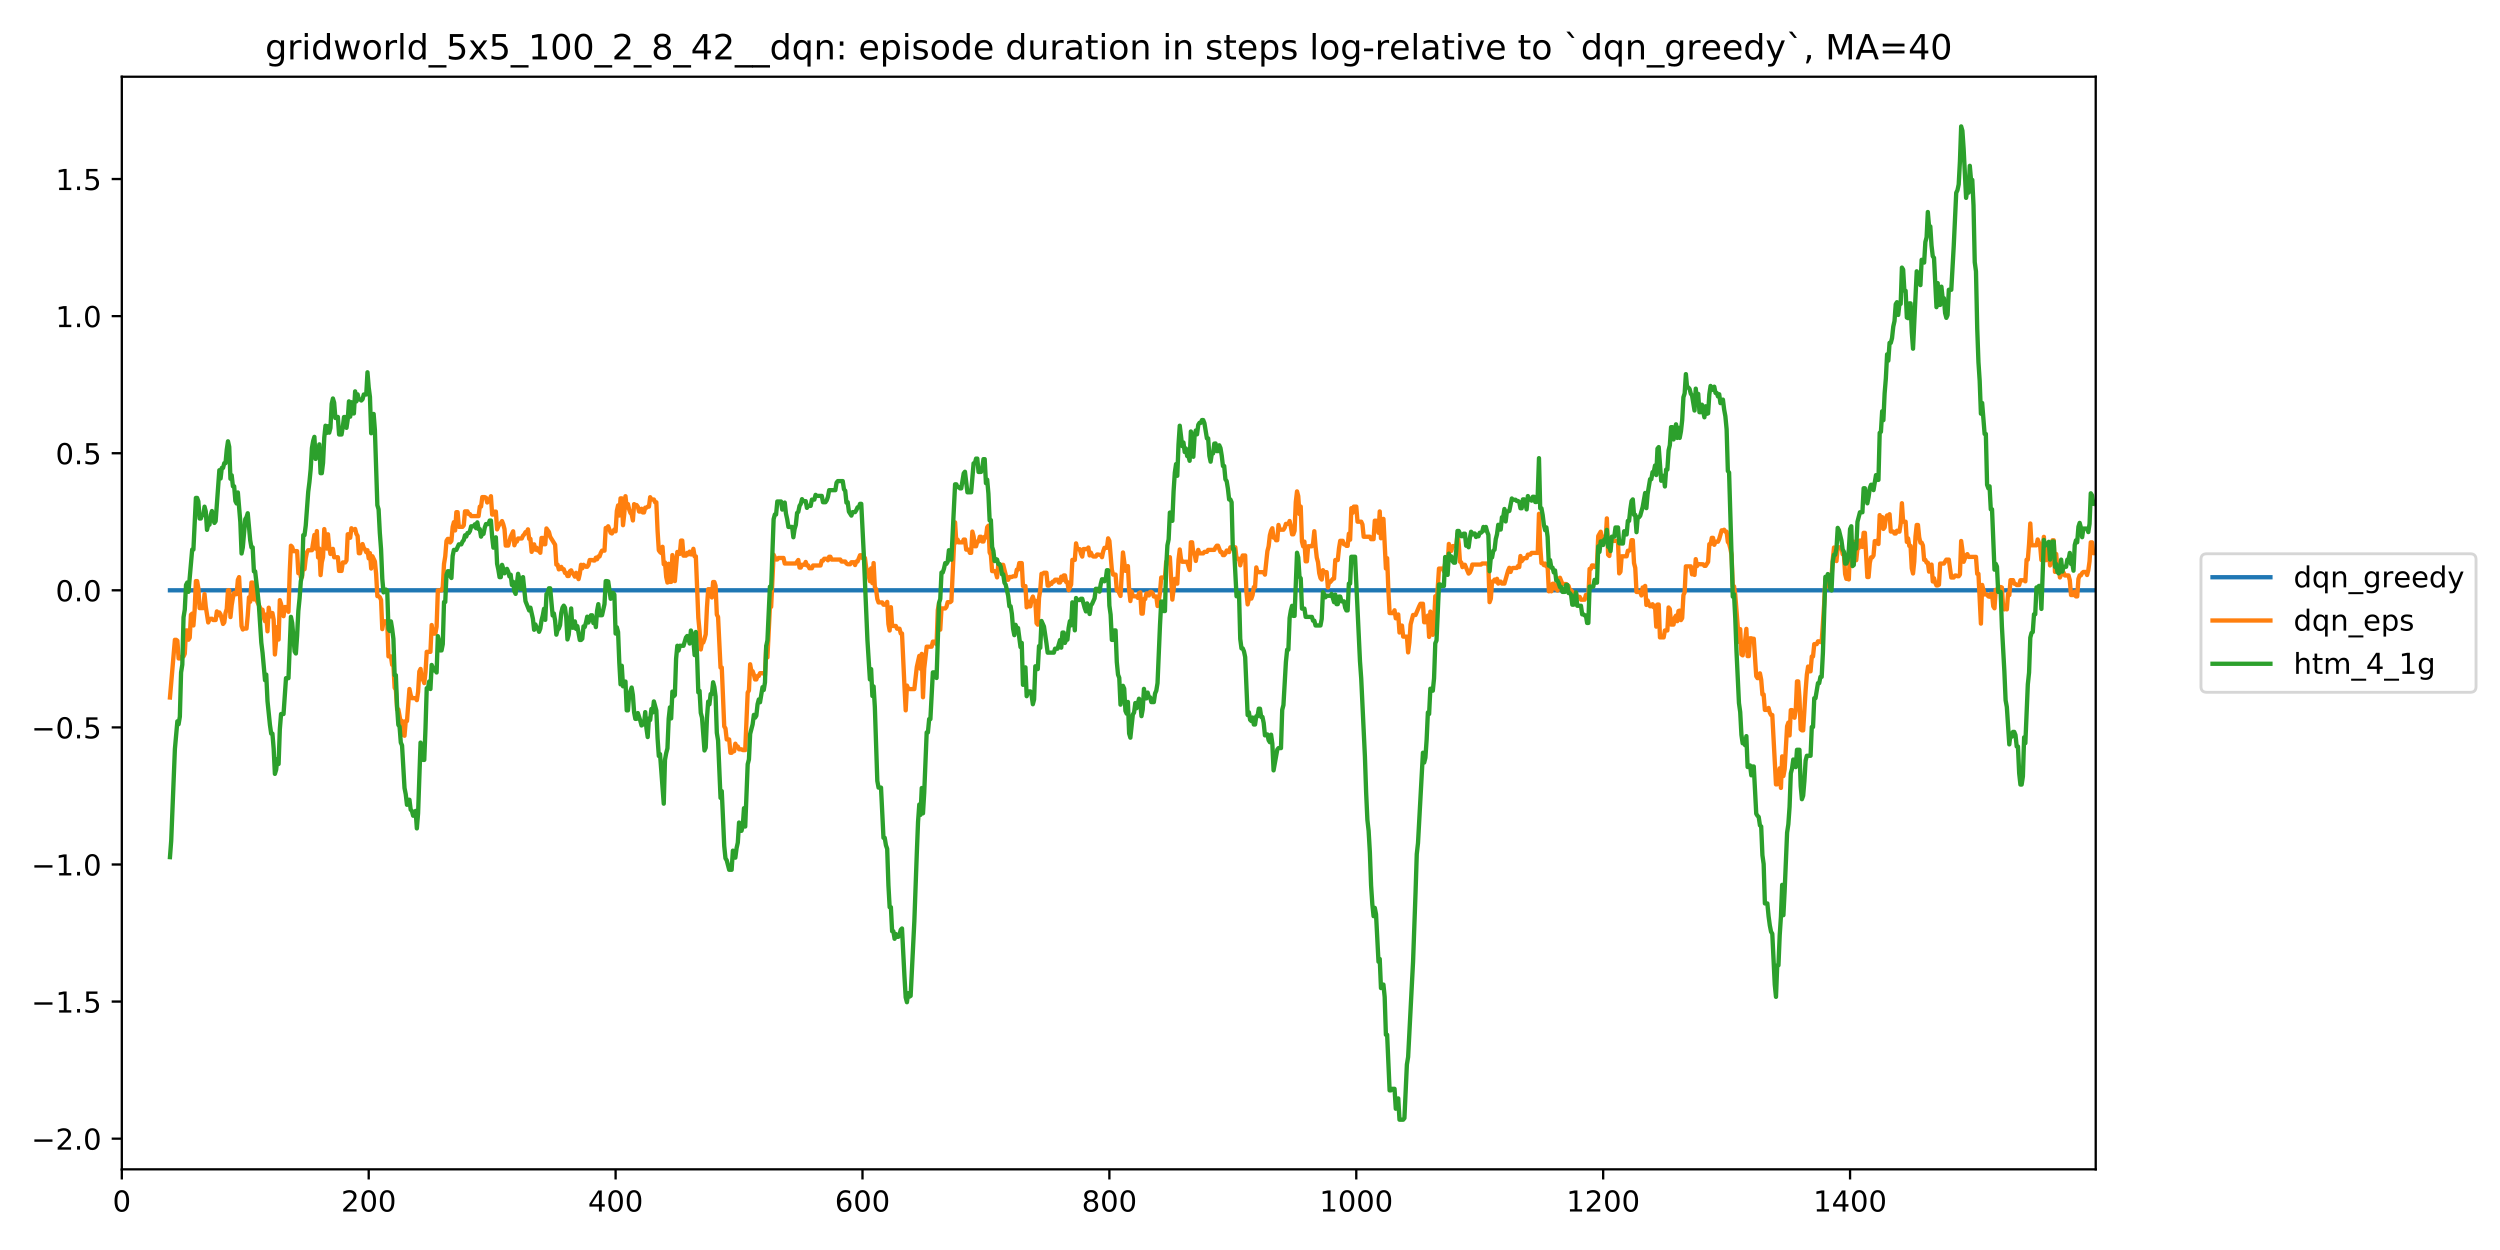 <?xml version="1.0" encoding="utf-8" standalone="no"?>
<!DOCTYPE svg PUBLIC "-//W3C//DTD SVG 1.1//EN"
  "http://www.w3.org/Graphics/SVG/1.1/DTD/svg11.dtd">
<!-- Created with matplotlib (https://matplotlib.org/) -->
<svg height="432pt" version="1.1" viewBox="0 0 864 432" width="864pt" xmlns="http://www.w3.org/2000/svg" xmlns:xlink="http://www.w3.org/1999/xlink">
 <defs>
  <style type="text/css">
*{stroke-linecap:butt;stroke-linejoin:round;}
  </style>
 </defs>
 <g id="figure_1">
  <g id="patch_1">
   <path d="M 0 432 
L 864 432 
L 864 0 
L 0 0 
z
" style="fill:#ffffff;"/>
  </g>
  <g id="axes_1">
   <g id="patch_2">
    <path d="M 42.1 404.12 
L 724.28 404.12 
L 724.28 26.52 
L 42.1 26.52 
z
" style="fill:#ffffff;"/>
   </g>
   <g id="matplotlib.axis_1">
    <g id="xtick_1">
     <g id="line2d_1">
      <defs>
       <path d="M 0 0 
L 0 3.5 
" id="m02d3ae8904" style="stroke:#000000;stroke-width:0.8;"/>
      </defs>
      <g>
       <use style="stroke:#000000;stroke-width:0.8;" x="42.1" xlink:href="#m02d3ae8904" y="404.12"/>
      </g>
     </g>
     <g id="text_1">
      <!-- 0 -->
      <defs>
       <path d="M 31.781 66.406 
Q 24.172 66.406 20.328 58.906 
Q 16.5 51.422 16.5 36.375 
Q 16.5 21.391 20.328 13.891 
Q 24.172 6.391 31.781 6.391 
Q 39.453 6.391 43.281 13.891 
Q 47.125 21.391 47.125 36.375 
Q 47.125 51.422 43.281 58.906 
Q 39.453 66.406 31.781 66.406 
z
M 31.781 74.219 
Q 44.047 74.219 50.516 64.516 
Q 56.984 54.828 56.984 36.375 
Q 56.984 17.969 50.516 8.266 
Q 44.047 -1.422 31.781 -1.422 
Q 19.531 -1.422 13.062 8.266 
Q 6.594 17.969 6.594 36.375 
Q 6.594 54.828 13.062 64.516 
Q 19.531 74.219 31.781 74.219 
z
" id="DejaVuSans-48"/>
      </defs>
      <g transform="translate(38.919 418.718)scale(0.1 -0.1)">
       <use xlink:href="#DejaVuSans-48"/>
      </g>
     </g>
    </g>
    <g id="xtick_2">
     <g id="line2d_2">
      <g>
       <use style="stroke:#000000;stroke-width:0.8;" x="127.426" xlink:href="#m02d3ae8904" y="404.12"/>
      </g>
     </g>
     <g id="text_2">
      <!-- 200 -->
      <defs>
       <path d="M 19.188 8.297 
L 53.609 8.297 
L 53.609 0 
L 7.328 0 
L 7.328 8.297 
Q 12.938 14.109 22.625 23.891 
Q 32.328 33.688 34.812 36.531 
Q 39.547 41.844 41.422 45.531 
Q 43.312 49.219 43.312 52.781 
Q 43.312 58.594 39.234 62.25 
Q 35.156 65.922 28.609 65.922 
Q 23.969 65.922 18.812 64.312 
Q 13.672 62.703 7.812 59.422 
L 7.812 69.391 
Q 13.766 71.781 18.938 73 
Q 24.125 74.219 28.422 74.219 
Q 39.75 74.219 46.484 68.547 
Q 53.219 62.891 53.219 53.422 
Q 53.219 48.922 51.531 44.891 
Q 49.859 40.875 45.406 35.406 
Q 44.188 33.984 37.641 27.219 
Q 31.109 20.453 19.188 8.297 
z
" id="DejaVuSans-50"/>
      </defs>
      <g transform="translate(117.882 418.718)scale(0.1 -0.1)">
       <use xlink:href="#DejaVuSans-50"/>
       <use x="63.623" xlink:href="#DejaVuSans-48"/>
       <use x="127.246" xlink:href="#DejaVuSans-48"/>
      </g>
     </g>
    </g>
    <g id="xtick_3">
     <g id="line2d_3">
      <g>
       <use style="stroke:#000000;stroke-width:0.8;" x="212.752" xlink:href="#m02d3ae8904" y="404.12"/>
      </g>
     </g>
     <g id="text_3">
      <!-- 400 -->
      <defs>
       <path d="M 37.797 64.312 
L 12.891 25.391 
L 37.797 25.391 
z
M 35.203 72.906 
L 47.609 72.906 
L 47.609 25.391 
L 58.016 25.391 
L 58.016 17.188 
L 47.609 17.188 
L 47.609 0 
L 37.797 0 
L 37.797 17.188 
L 4.891 17.188 
L 4.891 26.703 
z
" id="DejaVuSans-52"/>
      </defs>
      <g transform="translate(203.208 418.718)scale(0.1 -0.1)">
       <use xlink:href="#DejaVuSans-52"/>
       <use x="63.623" xlink:href="#DejaVuSans-48"/>
       <use x="127.246" xlink:href="#DejaVuSans-48"/>
      </g>
     </g>
    </g>
    <g id="xtick_4">
     <g id="line2d_4">
      <g>
       <use style="stroke:#000000;stroke-width:0.8;" x="298.077" xlink:href="#m02d3ae8904" y="404.12"/>
      </g>
     </g>
     <g id="text_4">
      <!-- 600 -->
      <defs>
       <path d="M 33.016 40.375 
Q 26.375 40.375 22.484 35.828 
Q 18.609 31.297 18.609 23.391 
Q 18.609 15.531 22.484 10.953 
Q 26.375 6.391 33.016 6.391 
Q 39.656 6.391 43.531 10.953 
Q 47.406 15.531 47.406 23.391 
Q 47.406 31.297 43.531 35.828 
Q 39.656 40.375 33.016 40.375 
z
M 52.594 71.297 
L 52.594 62.312 
Q 48.875 64.062 45.094 64.984 
Q 41.312 65.922 37.594 65.922 
Q 27.828 65.922 22.672 59.328 
Q 17.531 52.734 16.797 39.406 
Q 19.672 43.656 24.016 45.922 
Q 28.375 48.188 33.594 48.188 
Q 44.578 48.188 50.953 41.516 
Q 57.328 34.859 57.328 23.391 
Q 57.328 12.156 50.688 5.359 
Q 44.047 -1.422 33.016 -1.422 
Q 20.359 -1.422 13.672 8.266 
Q 6.984 17.969 6.984 36.375 
Q 6.984 53.656 15.188 63.938 
Q 23.391 74.219 37.203 74.219 
Q 40.922 74.219 44.703 73.484 
Q 48.484 72.75 52.594 71.297 
z
" id="DejaVuSans-54"/>
      </defs>
      <g transform="translate(288.534 418.718)scale(0.1 -0.1)">
       <use xlink:href="#DejaVuSans-54"/>
       <use x="63.623" xlink:href="#DejaVuSans-48"/>
       <use x="127.246" xlink:href="#DejaVuSans-48"/>
      </g>
     </g>
    </g>
    <g id="xtick_5">
     <g id="line2d_5">
      <g>
       <use style="stroke:#000000;stroke-width:0.8;" x="383.403" xlink:href="#m02d3ae8904" y="404.12"/>
      </g>
     </g>
     <g id="text_5">
      <!-- 800 -->
      <defs>
       <path d="M 31.781 34.625 
Q 24.75 34.625 20.719 30.859 
Q 16.703 27.094 16.703 20.516 
Q 16.703 13.922 20.719 10.156 
Q 24.75 6.391 31.781 6.391 
Q 38.812 6.391 42.859 10.172 
Q 46.922 13.969 46.922 20.516 
Q 46.922 27.094 42.891 30.859 
Q 38.875 34.625 31.781 34.625 
z
M 21.922 38.812 
Q 15.578 40.375 12.031 44.719 
Q 8.5 49.078 8.5 55.328 
Q 8.5 64.062 14.719 69.141 
Q 20.953 74.219 31.781 74.219 
Q 42.672 74.219 48.875 69.141 
Q 55.078 64.062 55.078 55.328 
Q 55.078 49.078 51.531 44.719 
Q 48 40.375 41.703 38.812 
Q 48.828 37.156 52.797 32.312 
Q 56.781 27.484 56.781 20.516 
Q 56.781 9.906 50.312 4.234 
Q 43.844 -1.422 31.781 -1.422 
Q 19.734 -1.422 13.25 4.234 
Q 6.781 9.906 6.781 20.516 
Q 6.781 27.484 10.781 32.312 
Q 14.797 37.156 21.922 38.812 
z
M 18.312 54.391 
Q 18.312 48.734 21.844 45.562 
Q 25.391 42.391 31.781 42.391 
Q 38.141 42.391 41.719 45.562 
Q 45.312 48.734 45.312 54.391 
Q 45.312 60.062 41.719 63.234 
Q 38.141 66.406 31.781 66.406 
Q 25.391 66.406 21.844 63.234 
Q 18.312 60.062 18.312 54.391 
z
" id="DejaVuSans-56"/>
      </defs>
      <g transform="translate(373.86 418.718)scale(0.1 -0.1)">
       <use xlink:href="#DejaVuSans-56"/>
       <use x="63.623" xlink:href="#DejaVuSans-48"/>
       <use x="127.246" xlink:href="#DejaVuSans-48"/>
      </g>
     </g>
    </g>
    <g id="xtick_6">
     <g id="line2d_6">
      <g>
       <use style="stroke:#000000;stroke-width:0.8;" x="468.729" xlink:href="#m02d3ae8904" y="404.12"/>
      </g>
     </g>
     <g id="text_6">
      <!-- 1000 -->
      <defs>
       <path d="M 12.406 8.297 
L 28.516 8.297 
L 28.516 63.922 
L 10.984 60.406 
L 10.984 69.391 
L 28.422 72.906 
L 38.281 72.906 
L 38.281 8.297 
L 54.391 8.297 
L 54.391 0 
L 12.406 0 
z
" id="DejaVuSans-49"/>
      </defs>
      <g transform="translate(456.004 418.718)scale(0.1 -0.1)">
       <use xlink:href="#DejaVuSans-49"/>
       <use x="63.623" xlink:href="#DejaVuSans-48"/>
       <use x="127.246" xlink:href="#DejaVuSans-48"/>
       <use x="190.869" xlink:href="#DejaVuSans-48"/>
      </g>
     </g>
    </g>
    <g id="xtick_7">
     <g id="line2d_7">
      <g>
       <use style="stroke:#000000;stroke-width:0.8;" x="554.055" xlink:href="#m02d3ae8904" y="404.12"/>
      </g>
     </g>
     <g id="text_7">
      <!-- 1200 -->
      <g transform="translate(541.33 418.718)scale(0.1 -0.1)">
       <use xlink:href="#DejaVuSans-49"/>
       <use x="63.623" xlink:href="#DejaVuSans-50"/>
       <use x="127.246" xlink:href="#DejaVuSans-48"/>
       <use x="190.869" xlink:href="#DejaVuSans-48"/>
      </g>
     </g>
    </g>
    <g id="xtick_8">
     <g id="line2d_8">
      <g>
       <use style="stroke:#000000;stroke-width:0.8;" x="639.381" xlink:href="#m02d3ae8904" y="404.12"/>
      </g>
     </g>
     <g id="text_8">
      <!-- 1400 -->
      <g transform="translate(626.656 418.718)scale(0.1 -0.1)">
       <use xlink:href="#DejaVuSans-49"/>
       <use x="63.623" xlink:href="#DejaVuSans-52"/>
       <use x="127.246" xlink:href="#DejaVuSans-48"/>
       <use x="190.869" xlink:href="#DejaVuSans-48"/>
      </g>
     </g>
    </g>
   </g>
   <g id="matplotlib.axis_2">
    <g id="ytick_1">
     <g id="line2d_9">
      <defs>
       <path d="M 0 0 
L -3.5 0 
" id="m8597e29d6c" style="stroke:#000000;stroke-width:0.8;"/>
      </defs>
      <g>
       <use style="stroke:#000000;stroke-width:0.8;" x="42.1" xlink:href="#m8597e29d6c" y="393.524"/>
      </g>
     </g>
     <g id="text_9">
      <!-- −2.0 -->
      <defs>
       <path d="M 10.594 35.5 
L 73.188 35.5 
L 73.188 27.203 
L 10.594 27.203 
z
" id="DejaVuSans-8722"/>
       <path d="M 10.688 12.406 
L 21 12.406 
L 21 0 
L 10.688 0 
z
" id="DejaVuSans-46"/>
      </defs>
      <g transform="translate(10.817 397.323)scale(0.1 -0.1)">
       <use xlink:href="#DejaVuSans-8722"/>
       <use x="83.789" xlink:href="#DejaVuSans-50"/>
       <use x="147.412" xlink:href="#DejaVuSans-46"/>
       <use x="179.199" xlink:href="#DejaVuSans-48"/>
      </g>
     </g>
    </g>
    <g id="ytick_2">
     <g id="line2d_10">
      <g>
       <use style="stroke:#000000;stroke-width:0.8;" x="42.1" xlink:href="#m8597e29d6c" y="346.147"/>
      </g>
     </g>
     <g id="text_10">
      <!-- −1.5 -->
      <defs>
       <path d="M 10.797 72.906 
L 49.516 72.906 
L 49.516 64.594 
L 19.828 64.594 
L 19.828 46.734 
Q 21.969 47.469 24.109 47.828 
Q 26.266 48.188 28.422 48.188 
Q 40.625 48.188 47.75 41.5 
Q 54.891 34.812 54.891 23.391 
Q 54.891 11.625 47.562 5.094 
Q 40.234 -1.422 26.906 -1.422 
Q 22.312 -1.422 17.547 -0.641 
Q 12.797 0.141 7.719 1.703 
L 7.719 11.625 
Q 12.109 9.234 16.797 8.062 
Q 21.484 6.891 26.703 6.891 
Q 35.156 6.891 40.078 11.328 
Q 45.016 15.766 45.016 23.391 
Q 45.016 31 40.078 35.438 
Q 35.156 39.891 26.703 39.891 
Q 22.75 39.891 18.812 39.016 
Q 14.891 38.141 10.797 36.281 
z
" id="DejaVuSans-53"/>
      </defs>
      <g transform="translate(10.817 349.946)scale(0.1 -0.1)">
       <use xlink:href="#DejaVuSans-8722"/>
       <use x="83.789" xlink:href="#DejaVuSans-49"/>
       <use x="147.412" xlink:href="#DejaVuSans-46"/>
       <use x="179.199" xlink:href="#DejaVuSans-53"/>
      </g>
     </g>
    </g>
    <g id="ytick_3">
     <g id="line2d_11">
      <g>
       <use style="stroke:#000000;stroke-width:0.8;" x="42.1" xlink:href="#m8597e29d6c" y="298.769"/>
      </g>
     </g>
     <g id="text_11">
      <!-- −1.0 -->
      <g transform="translate(10.817 302.568)scale(0.1 -0.1)">
       <use xlink:href="#DejaVuSans-8722"/>
       <use x="83.789" xlink:href="#DejaVuSans-49"/>
       <use x="147.412" xlink:href="#DejaVuSans-46"/>
       <use x="179.199" xlink:href="#DejaVuSans-48"/>
      </g>
     </g>
    </g>
    <g id="ytick_4">
     <g id="line2d_12">
      <g>
       <use style="stroke:#000000;stroke-width:0.8;" x="42.1" xlink:href="#m8597e29d6c" y="251.391"/>
      </g>
     </g>
     <g id="text_12">
      <!-- −0.5 -->
      <g transform="translate(10.817 255.19)scale(0.1 -0.1)">
       <use xlink:href="#DejaVuSans-8722"/>
       <use x="83.789" xlink:href="#DejaVuSans-48"/>
       <use x="147.412" xlink:href="#DejaVuSans-46"/>
       <use x="179.199" xlink:href="#DejaVuSans-53"/>
      </g>
     </g>
    </g>
    <g id="ytick_5">
     <g id="line2d_13">
      <g>
       <use style="stroke:#000000;stroke-width:0.8;" x="42.1" xlink:href="#m8597e29d6c" y="204.013"/>
      </g>
     </g>
     <g id="text_13">
      <!-- 0.0 -->
      <g transform="translate(19.197 207.813)scale(0.1 -0.1)">
       <use xlink:href="#DejaVuSans-48"/>
       <use x="63.623" xlink:href="#DejaVuSans-46"/>
       <use x="95.41" xlink:href="#DejaVuSans-48"/>
      </g>
     </g>
    </g>
    <g id="ytick_6">
     <g id="line2d_14">
      <g>
       <use style="stroke:#000000;stroke-width:0.8;" x="42.1" xlink:href="#m8597e29d6c" y="156.636"/>
      </g>
     </g>
     <g id="text_14">
      <!-- 0.5 -->
      <g transform="translate(19.197 160.435)scale(0.1 -0.1)">
       <use xlink:href="#DejaVuSans-48"/>
       <use x="63.623" xlink:href="#DejaVuSans-46"/>
       <use x="95.41" xlink:href="#DejaVuSans-53"/>
      </g>
     </g>
    </g>
    <g id="ytick_7">
     <g id="line2d_15">
      <g>
       <use style="stroke:#000000;stroke-width:0.8;" x="42.1" xlink:href="#m8597e29d6c" y="109.258"/>
      </g>
     </g>
     <g id="text_15">
      <!-- 1.0 -->
      <g transform="translate(19.197 113.057)scale(0.1 -0.1)">
       <use xlink:href="#DejaVuSans-49"/>
       <use x="63.623" xlink:href="#DejaVuSans-46"/>
       <use x="95.41" xlink:href="#DejaVuSans-48"/>
      </g>
     </g>
    </g>
    <g id="ytick_8">
     <g id="line2d_16">
      <g>
       <use style="stroke:#000000;stroke-width:0.8;" x="42.1" xlink:href="#m8597e29d6c" y="61.88"/>
      </g>
     </g>
     <g id="text_16">
      <!-- 1.5 -->
      <g transform="translate(19.197 65.68)scale(0.1 -0.1)">
       <use xlink:href="#DejaVuSans-49"/>
       <use x="63.623" xlink:href="#DejaVuSans-46"/>
       <use x="95.41" xlink:href="#DejaVuSans-53"/>
      </g>
     </g>
    </g>
   </g>
   <g id="line2d_17">
    <path clip-path="url(#p9e3bddf7b1)" d="M 58.739 204.013 
L 724.28 204.013 
L 724.28 204.013 
" style="fill:none;stroke:#1f77b4;stroke-linecap:square;stroke-width:1.5;"/>
   </g>
   <g id="line2d_18">
    <path clip-path="url(#p9e3bddf7b1)" d="M 58.739 241.057 
L 60.445 221.119 
L 60.872 221.119 
L 61.298 221.432 
L 61.725 227.564 
L 62.578 227.564 
L 63.005 226.85 
L 63.431 226.85 
L 63.858 225.937 
L 64.285 217.88 
L 64.711 217.88 
L 65.138 221.092 
L 65.565 220.41 
L 65.991 212.469 
L 66.418 212.07 
L 66.844 216.161 
L 67.271 210.78 
L 67.698 200.831 
L 68.124 200.831 
L 68.551 203.326 
L 68.978 210.154 
L 70.258 210.154 
L 70.684 205.321 
L 71.111 209.662 
L 71.964 215.117 
L 72.391 214.156 
L 72.817 213.84 
L 73.244 213.84 
L 73.671 214.272 
L 74.524 214.272 
L 74.95 211.304 
L 75.377 212.63 
L 75.804 211.669 
L 76.23 212.351 
L 77.084 215.635 
L 77.51 215.106 
L 77.937 211.822 
L 78.363 210.47 
L 78.79 203.995 
L 79.217 203.995 
L 79.643 213.262 
L 80.07 209.153 
L 80.497 206.55 
L 80.923 204.908 
L 81.35 205.34 
L 81.777 205.34 
L 82.203 200.414 
L 82.63 199.454 
L 83.483 216.346 
L 83.91 217.556 
L 84.336 217.233 
L 85.19 217.233 
L 85.616 212.739 
L 86.043 206.44 
L 86.469 207.966 
L 86.896 201.325 
L 87.323 201.325 
L 87.749 207.165 
L 88.176 203.474 
L 88.603 207.287 
L 89.882 210.052 
L 90.309 210.734 
L 90.736 210.734 
L 91.162 213.47 
L 91.589 214.681 
L 92.016 212.378 
L 92.442 218.183 
L 92.869 210.023 
L 93.295 213.081 
L 93.722 211.871 
L 94.149 211.871 
L 94.575 214.163 
L 95.002 226.186 
L 95.855 216.684 
L 96.282 221.026 
L 96.709 207.417 
L 97.135 208.708 
L 97.562 211.311 
L 97.988 212.953 
L 98.415 209.79 
L 99.268 209.79 
L 99.695 211.432 
L 100.122 197.872 
L 100.548 188.605 
L 100.975 189.037 
L 101.401 190.473 
L 102.681 190.473 
L 103.108 198.098 
L 103.535 196.571 
L 103.961 199.4 
L 104.388 199.4 
L 104.814 193.031 
L 105.241 196.722 
L 105.668 192.91 
L 106.094 190.836 
L 106.521 190.154 
L 107.801 190.154 
L 108.654 184.882 
L 109.081 189.624 
L 109.507 183.54 
L 109.934 192.66 
L 110.361 189.602 
L 110.787 198.753 
L 111.214 194.319 
L 111.641 192.556 
L 112.067 182.857 
L 112.92 189.592 
L 113.347 184.656 
L 113.774 188.997 
L 114.2 191.45 
L 115.054 189.692 
L 115.48 192.576 
L 116.76 192.576 
L 117.187 197.301 
L 118.04 197.301 
L 118.467 194.382 
L 119.32 194.382 
L 119.747 193.701 
L 120.173 184.64 
L 120.6 184.64 
L 121.026 185.85 
L 121.453 182.566 
L 121.88 183.094 
L 122.306 183.094 
L 122.733 182.815 
L 123.16 184.524 
L 123.586 185.206 
L 124.013 191.189 
L 124.439 191.189 
L 124.866 189.14 
L 125.293 188.026 
L 125.719 189.352 
L 126.146 189.881 
L 126.573 190.841 
L 126.999 190.16 
L 127.426 192.973 
L 127.852 191.167 
L 128.279 196.48 
L 128.706 192.236 
L 129.559 194.041 
L 129.986 198.333 
L 130.412 206.025 
L 130.839 206.025 
L 131.265 206.391 
L 131.692 207.351 
L 132.119 217.415 
L 132.545 214.727 
L 133.825 214.727 
L 134.252 226.846 
L 135.105 226.846 
L 135.532 229.765 
L 135.958 229.765 
L 136.385 237.706 
L 136.812 238.388 
L 137.238 245.162 
L 137.665 245.162 
L 138.518 249.839 
L 138.945 249.157 
L 139.371 253.99 
L 139.798 254.269 
L 140.225 249.18 
L 140.651 249.18 
L 141.505 238.127 
L 141.931 240.176 
L 142.358 241.29 
L 143.638 241.29 
L 144.064 241.971 
L 144.491 239.158 
L 144.918 232.062 
L 145.344 231.183 
L 145.771 234.746 
L 146.198 234.746 
L 146.624 236.071 
L 147.051 232.374 
L 147.477 225.278 
L 148.757 225.278 
L 149.184 216.011 
L 149.611 218.978 
L 150.464 218.978 
L 150.89 216.582 
L 151.317 204.031 
L 152.597 204.031 
L 153.024 202.821 
L 153.45 194.879 
L 153.877 192.277 
L 154.303 186.938 
L 154.73 186.256 
L 155.157 186.256 
L 155.583 187.466 
L 156.01 186.938 
L 156.437 182.105 
L 156.863 180.463 
L 157.29 183.315 
L 157.716 177.008 
L 158.143 177.008 
L 158.57 182.077 
L 159.85 182.077 
L 160.276 181.548 
L 160.703 176.723 
L 161.556 176.723 
L 161.983 177.684 
L 162.409 177.684 
L 162.836 178.365 
L 165.396 178.365 
L 165.822 175.081 
L 166.249 175.081 
L 166.676 171.797 
L 167.529 171.797 
L 167.956 172.023 
L 168.382 173.665 
L 168.809 172.705 
L 169.235 172.705 
L 169.662 171.495 
L 170.089 177.828 
L 170.515 177.828 
L 170.942 176.816 
L 171.369 176.816 
L 171.795 182.952 
L 172.222 181.881 
L 172.649 181.199 
L 173.075 180.768 
L 173.502 180.086 
L 173.928 181.199 
L 174.355 182.841 
L 174.782 188.553 
L 175.635 188.553 
L 176.488 185.445 
L 177.341 183.621 
L 177.768 188.446 
L 178.195 187.169 
L 178.621 187.169 
L 179.048 186.098 
L 180.328 186.098 
L 180.754 185.138 
L 181.181 184.706 
L 181.608 183.909 
L 182.034 183.909 
L 182.461 182.948 
L 182.888 186.232 
L 183.314 186.232 
L 183.741 190.726 
L 184.168 189.084 
L 184.594 188.124 
L 185.021 189.978 
L 185.447 189.297 
L 185.874 190.257 
L 186.301 190.257 
L 186.727 191.035 
L 187.154 185.912 
L 187.581 185.912 
L 188.007 188.091 
L 188.434 188.091 
L 188.86 182.637 
L 189.714 183.86 
L 190.14 185.502 
L 191.847 188.268 
L 192.273 195.139 
L 192.7 195.139 
L 193.127 196.781 
L 193.553 196.605 
L 193.98 195.924 
L 194.407 196.721 
L 194.833 196.721 
L 195.26 197.998 
L 195.686 197.998 
L 196.113 199.068 
L 196.54 199.068 
L 196.966 197.426 
L 197.393 197.11 
L 197.82 198.071 
L 198.246 198.502 
L 198.673 199.299 
L 199.1 197.974 
L 199.953 200.144 
L 200.379 198.277 
L 200.806 195.199 
L 201.233 196.409 
L 201.659 195.199 
L 202.513 195.88 
L 202.939 195.88 
L 203.366 195.285 
L 203.792 193.546 
L 204.646 193.546 
L 205.072 193.705 
L 205.499 193.705 
L 205.926 192.745 
L 206.352 193.273 
L 206.779 192.313 
L 207.205 192.313 
L 207.632 191.103 
L 208.059 190.306 
L 208.912 190.306 
L 209.339 182.474 
L 209.765 182.474 
L 210.192 181.879 
L 211.045 184.136 
L 211.472 184.366 
L 212.325 183.003 
L 212.752 183.622 
L 213.178 176.586 
L 213.605 174.665 
L 214.032 178.172 
L 214.458 172.237 
L 214.885 172.237 
L 215.311 181.504 
L 215.738 177.691 
L 216.165 171.489 
L 216.591 175.423 
L 217.018 174.213 
L 217.445 176.08 
L 217.871 177.267 
L 218.298 177.698 
L 218.724 179.869 
L 219.151 174.232 
L 219.578 174.548 
L 220.004 174.548 
L 220.431 175.144 
L 220.858 176.786 
L 221.284 176.786 
L 221.711 175.825 
L 222.137 177.102 
L 222.564 177.102 
L 222.991 175.46 
L 223.417 175.46 
L 223.844 175.095 
L 224.271 175.095 
L 224.697 171.835 
L 225.124 172.632 
L 225.977 172.632 
L 226.404 173.592 
L 226.83 173.592 
L 227.257 183.455 
L 227.684 190.186 
L 228.11 190.782 
L 228.537 191.147 
L 228.964 188.976 
L 229.39 194.997 
L 229.817 194.377 
L 230.243 199.407 
L 230.67 201.328 
L 231.097 194.853 
L 231.523 201.104 
L 231.95 201.104 
L 232.377 191.837 
L 232.803 194.689 
L 233.23 200.825 
L 234.083 190.755 
L 234.51 190.755 
L 234.936 191.437 
L 235.363 186.827 
L 235.79 186.827 
L 236.216 192.032 
L 237.07 192.032 
L 237.496 191.072 
L 237.923 191.6 
L 238.349 190.64 
L 238.776 191.6 
L 239.203 191.6 
L 239.629 189.679 
L 240.056 192.282 
L 240.483 192.282 
L 241.336 213.505 
L 241.762 217.975 
L 242.189 224.45 
L 242.616 222.054 
L 243.042 222.054 
L 243.469 220.843 
L 243.896 219.201 
L 244.322 209.934 
L 244.749 203.635 
L 245.602 203.635 
L 246.029 206.487 
L 246.455 201.148 
L 246.882 201.148 
L 247.309 202.474 
L 247.735 212.422 
L 248.162 213.219 
L 249.015 230.696 
L 249.442 230.696 
L 250.295 251.055 
L 250.722 251.736 
L 251.148 255.549 
L 252.002 255.549 
L 252.428 260.159 
L 252.855 260.159 
L 253.281 259.63 
L 253.708 259.63 
L 254.135 257.028 
L 254.561 257.988 
L 254.988 257.988 
L 255.415 258.949 
L 256.268 258.949 
L 256.694 259.228 
L 257.548 259.228 
L 258.401 239.33 
L 258.828 238.649 
L 259.254 229.571 
L 259.681 231.968 
L 260.107 231.968 
L 260.534 233.178 
L 260.961 234.82 
L 261.387 234.82 
L 261.814 233.61 
L 262.241 233.61 
L 262.667 232.649 
L 263.947 232.649 
L 264.374 233.331 
L 264.8 223.382 
L 265.227 227.195 
L 266.08 209.718 
L 266.507 209.718 
L 267.36 191.712 
L 267.787 192.672 
L 268.213 193.354 
L 268.64 193.354 
L 269.067 192.825 
L 270.773 192.825 
L 271.2 194.746 
L 275.04 194.746 
L 275.893 193.536 
L 276.319 196.139 
L 276.746 196.139 
L 277.173 195.178 
L 278.026 195.178 
L 278.453 194.218 
L 278.879 195.428 
L 279.306 195.428 
L 279.732 196.388 
L 280.586 196.388 
L 281.012 195.428 
L 283.572 195.428 
L 283.999 193.786 
L 284.425 193.786 
L 284.852 193.104 
L 285.705 193.104 
L 286.132 193.633 
L 286.558 192.423 
L 286.985 192.423 
L 287.412 193.383 
L 290.398 193.383 
L 290.825 194.065 
L 292.105 194.065 
L 292.531 194.746 
L 292.958 194.996 
L 293.811 194.996 
L 294.238 194.314 
L 295.091 194.314 
L 295.518 195.275 
L 295.944 194.065 
L 296.371 194.065 
L 297.224 191.894 
L 297.651 191.894 
L 298.077 192.855 
L 298.931 192.855 
L 299.357 196.336 
L 299.784 197.018 
L 300.637 200.849 
L 301.064 196.415 
L 301.491 201.538 
L 301.917 194.594 
L 302.344 202.901 
L 302.77 203.614 
L 303.197 206.995 
L 303.624 208.205 
L 304.904 208.205 
L 305.33 208.983 
L 306.183 208.983 
L 306.61 208.023 
L 307.037 215.648 
L 307.463 217.909 
L 307.89 209.852 
L 308.317 216.327 
L 309.596 216.327 
L 310.023 217.288 
L 310.876 217.288 
L 311.303 218.93 
L 311.73 218.93 
L 312.583 237.185 
L 313.01 245.491 
L 313.436 236.938 
L 313.863 237.898 
L 314.289 238.148 
L 315.996 238.148 
L 316.849 230.511 
L 317.702 226.68 
L 318.129 231.114 
L 318.556 225.991 
L 318.982 240.962 
L 319.409 231.013 
L 320.262 223.492 
L 321.969 223.492 
L 322.395 221.753 
L 323.249 221.753 
L 323.675 222.714 
L 324.102 210.844 
L 324.528 208.583 
L 324.955 217.6 
L 325.382 210.28 
L 326.662 210.28 
L 327.088 209.752 
L 327.515 208.11 
L 328.368 208.11 
L 328.795 207.745 
L 329.648 189.489 
L 330.075 180.525 
L 330.501 187.437 
L 330.928 186.477 
L 331.355 187.437 
L 332.634 187.437 
L 333.061 186.477 
L 333.488 186.477 
L 333.914 189.95 
L 334.768 189.95 
L 335.194 191.063 
L 335.621 191.063 
L 336.047 183.717 
L 336.474 185.359 
L 336.901 188.787 
L 337.327 188.787 
L 337.754 187.145 
L 338.181 187.145 
L 338.607 185.503 
L 339.034 185.503 
L 339.461 187.145 
L 339.887 187.145 
L 340.314 185.503 
L 340.74 185.726 
L 341.167 182.208 
L 341.594 181.679 
L 342.02 190.946 
L 342.447 191.791 
L 342.874 197.367 
L 343.727 197.367 
L 344.153 197.896 
L 344.58 199.538 
L 345.007 195.104 
L 345.433 195.104 
L 345.86 195.469 
L 346.287 195.219 
L 346.713 195.219 
L 347.993 200.371 
L 348.42 200.371 
L 348.846 199.41 
L 349.7 199.41 
L 350.126 199.161 
L 350.979 199.161 
L 351.406 196.875 
L 351.833 196.875 
L 352.259 194.611 
L 353.113 194.611 
L 353.539 202.553 
L 354.393 202.553 
L 354.819 209.899 
L 355.246 207.892 
L 355.672 209.534 
L 356.099 209.534 
L 356.526 207.137 
L 356.952 206.177 
L 357.379 207.819 
L 357.806 207.595 
L 358.232 215.359 
L 358.659 215.887 
L 359.085 206.62 
L 359.512 203.889 
L 359.939 198.313 
L 360.365 198.313 
L 360.792 197.948 
L 361.645 197.948 
L 362.072 202.382 
L 362.498 202.382 
L 362.925 201.585 
L 363.352 201.835 
L 363.778 201.038 
L 364.205 201.038 
L 364.632 200.356 
L 365.485 200.356 
L 365.912 201.317 
L 366.338 201.317 
L 366.765 199.31 
L 367.191 200.52 
L 367.618 198.878 
L 368.045 198.878 
L 368.471 201.164 
L 368.898 201.164 
L 369.325 203.956 
L 370.178 202.035 
L 370.604 193.498 
L 371.458 193.498 
L 371.884 187.794 
L 372.311 189.801 
L 373.164 189.801 
L 373.591 191.401 
L 374.017 192.361 
L 374.444 189.759 
L 375.724 189.759 
L 376.151 189.23 
L 376.577 191.96 
L 377.004 191 
L 377.431 191.96 
L 377.857 192.326 
L 378.71 192.326 
L 379.137 191.644 
L 379.564 191.644 
L 379.99 191.76 
L 380.417 191.76 
L 380.844 192.557 
L 381.27 190.55 
L 381.697 189.34 
L 382.55 189.34 
L 382.977 186.056 
L 383.403 186.918 
L 384.257 196.94 
L 384.683 198.582 
L 385.536 198.582 
L 385.963 204.037 
L 386.39 204.037 
L 387.243 205.958 
L 388.096 190.939 
L 388.949 197.286 
L 389.376 197.286 
L 389.803 195.644 
L 390.229 203.951 
L 390.656 207.721 
L 391.083 204.437 
L 391.509 206.079 
L 392.789 206.079 
L 393.216 206.608 
L 393.642 204.966 
L 394.069 204.716 
L 394.496 212.063 
L 394.922 212.063 
L 395.349 207.021 
L 395.776 207.021 
L 396.202 205.1 
L 396.629 205.1 
L 397.055 205.782 
L 397.482 204.571 
L 397.909 204.571 
L 398.335 204.937 
L 398.762 206.147 
L 399.615 206.147 
L 400.042 209.431 
L 400.468 207.608 
L 400.895 204.716 
L 401.322 199.593 
L 402.602 199.593 
L 403.028 194.138 
L 403.455 193.773 
L 403.882 193.773 
L 404.308 192.563 
L 405.161 207.217 
L 406.015 200.072 
L 406.441 200.072 
L 406.868 201.714 
L 407.295 193.408 
L 407.721 189.905 
L 408.148 193.189 
L 408.574 194.15 
L 410.281 194.15 
L 411.134 197.002 
L 411.561 187.419 
L 411.987 187.419 
L 412.414 191.25 
L 412.841 191.25 
L 413.267 193.853 
L 413.694 191.25 
L 414.121 190.04 
L 414.547 191.25 
L 415.827 191.25 
L 416.254 190.721 
L 417.107 190.721 
L 417.534 190.04 
L 419.667 190.04 
L 420.093 189.195 
L 420.52 188.6 
L 420.947 188.6 
L 421.8 190.77 
L 422.227 190.77 
L 422.653 191.846 
L 423.08 191.846 
L 423.506 191.318 
L 423.933 190.271 
L 424.36 190.271 
L 424.786 190.8 
L 425.213 189.158 
L 426.919 189.158 
L 427.346 193.092 
L 428.199 193.092 
L 428.626 195.371 
L 429.053 193.364 
L 429.479 191.971 
L 430.333 191.971 
L 430.759 204.522 
L 431.186 208.879 
L 432.039 205.229 
L 432.466 206.871 
L 432.892 205.661 
L 433.319 202.906 
L 433.746 202.906 
L 434.172 196.103 
L 434.599 197.745 
L 436.732 197.745 
L 437.159 198.59 
L 438.012 190.468 
L 438.438 188.826 
L 438.865 185.014 
L 439.292 183.372 
L 439.718 182.564 
L 440.145 185.801 
L 440.572 185.648 
L 440.998 186.695 
L 441.425 186.695 
L 441.852 181.425 
L 442.278 183.067 
L 443.558 183.067 
L 443.985 182.385 
L 444.411 181.054 
L 445.265 181.054 
L 445.691 180.052 
L 446.118 182.059 
L 446.544 184.661 
L 446.971 184.661 
L 447.398 183.451 
L 447.824 173.502 
L 448.251 169.828 
L 448.678 171.47 
L 449.104 177.675 
L 449.531 175.072 
L 449.957 187.191 
L 450.384 188.833 
L 450.811 187.191 
L 451.237 193.994 
L 451.664 193.994 
L 452.091 188.789 
L 453.37 188.789 
L 453.797 187.829 
L 454.224 183.584 
L 454.65 188.854 
L 455.077 192.667 
L 455.504 194.309 
L 455.93 198.121 
L 456.357 199.763 
L 456.784 200.292 
L 457.21 197.055 
L 457.637 197.736 
L 458.49 197.736 
L 458.917 203.006 
L 459.343 201.138 
L 459.77 201.138 
L 460.623 200.081 
L 461.05 199.965 
L 461.476 193.55 
L 462.33 193.55 
L 462.756 189.512 
L 463.183 186.91 
L 464.036 186.91 
L 464.463 188.12 
L 464.889 188.12 
L 465.316 188.648 
L 465.743 188.648 
L 466.169 184.451 
L 466.596 186.525 
L 467.023 175.615 
L 467.449 177.257 
L 467.876 175.087 
L 468.729 175.087 
L 469.156 180.292 
L 470.436 180.292 
L 470.862 181.252 
L 471.289 185.497 
L 473.422 185.497 
L 473.849 186.342 
L 474.702 186.342 
L 475.129 179.953 
L 475.555 179.953 
L 475.982 181.643 
L 476.408 184.13 
L 476.835 176.754 
L 477.262 186.021 
L 477.688 179.493 
L 478.115 179.33 
L 478.968 196.472 
L 479.395 192.909 
L 479.822 204.044 
L 480.248 211.875 
L 481.528 211.875 
L 481.955 210.914 
L 482.381 213.689 
L 482.808 213.689 
L 483.235 212.363 
L 483.661 218.596 
L 484.088 216.2 
L 484.514 216.2 
L 484.941 220.012 
L 486.221 220.012 
L 486.648 225.467 
L 487.074 222.039 
L 487.501 215.822 
L 488.354 212.538 
L 489.207 212.538 
L 490.487 209.503 
L 490.914 208.658 
L 491.767 208.658 
L 492.194 215.047 
L 492.62 215.047 
L 493.047 213.357 
L 493.474 212.738 
L 493.9 220.113 
L 494.327 211.375 
L 494.754 218.432 
L 495.18 219.392 
L 495.607 215.33 
L 496.033 206.063 
L 496.46 209.626 
L 497.313 196.503 
L 498.593 196.503 
L 499.02 197.464 
L 499.446 194.69 
L 499.873 194.008 
L 500.3 195.334 
L 500.726 187.988 
L 501.153 190.384 
L 501.58 190.384 
L 502.006 188.742 
L 503.286 188.742 
L 503.713 184.497 
L 504.139 187.925 
L 504.566 194.143 
L 504.993 194.349 
L 505.419 195.991 
L 505.846 195.194 
L 506.273 195.194 
L 507.552 198.228 
L 507.979 197.863 
L 508.406 196.902 
L 508.832 195.117 
L 511.819 195.117 
L 512.245 194.752 
L 513.952 194.752 
L 514.378 195.549 
L 514.805 208.1 
L 515.232 206.89 
L 515.658 201.003 
L 516.085 201.003 
L 516.512 200.322 
L 516.938 201.003 
L 517.365 200.043 
L 517.791 201.685 
L 518.218 201.003 
L 518.645 201.003 
L 519.071 201.685 
L 519.925 201.685 
L 521.205 197.191 
L 521.631 196.23 
L 522.058 197.666 
L 522.484 196.456 
L 522.911 196.293 
L 524.191 196.293 
L 524.618 195.611 
L 525.044 195.976 
L 525.471 192.164 
L 525.897 193.949 
L 526.751 192.892 
L 527.604 192.892 
L 528.031 191.682 
L 528.884 191.682 
L 529.31 191.087 
L 531.444 191.087 
L 531.87 177.575 
L 532.297 188.734 
L 532.724 194.62 
L 533.15 194.62 
L 533.577 195.302 
L 534.003 194.773 
L 534.43 195.734 
L 534.857 195.734 
L 535.283 204.356 
L 535.71 203.396 
L 536.137 204.356 
L 536.563 201.754 
L 536.99 201.754 
L 537.416 203.396 
L 537.843 202.435 
L 538.27 204.077 
L 538.696 200.112 
L 539.123 199.68 
L 539.976 201.851 
L 541.256 201.851 
L 541.683 202.532 
L 542.109 202.532 
L 542.536 204.021 
L 542.963 204.021 
L 543.816 205.078 
L 544.669 205.078 
L 545.096 206.289 
L 545.949 206.289 
L 546.376 207.249 
L 547.656 207.249 
L 548.082 205.607 
L 548.509 205.607 
L 548.935 206.568 
L 549.362 196.619 
L 549.789 196.619 
L 550.215 195.409 
L 550.642 195.409 
L 551.069 195.937 
L 551.495 195.937 
L 551.922 194.824 
L 552.348 185.241 
L 553.202 183.762 
L 553.628 186.365 
L 554.055 187.062 
L 554.482 185.42 
L 554.908 186.38 
L 555.335 179.154 
L 555.761 191.705 
L 556.188 192.137 
L 556.615 186.932 
L 559.175 186.932 
L 559.601 198.158 
L 560.028 197.629 
L 560.454 192.255 
L 562.161 192.255 
L 562.588 190.334 
L 563.014 190.334 
L 563.441 189.969 
L 563.867 186.685 
L 564.294 186.685 
L 564.721 194.626 
L 565.147 196.268 
L 565.574 204.575 
L 566.854 204.575 
L 567.28 205.785 
L 567.707 203.03 
L 568.134 203.03 
L 568.56 202.501 
L 568.987 209.069 
L 569.414 207.513 
L 569.84 208.723 
L 570.267 209.52 
L 570.694 209.52 
L 571.12 208.823 
L 571.547 209.87 
L 571.973 209.341 
L 572.4 216.567 
L 572.827 208.942 
L 573.253 208.942 
L 573.68 220.283 
L 574.96 220.283 
L 575.386 217.887 
L 576.24 217.887 
L 576.666 209.945 
L 577.093 210.474 
L 577.52 215.848 
L 578.373 215.848 
L 578.799 213.452 
L 579.226 212.77 
L 579.653 214.691 
L 580.079 211.181 
L 580.506 211.018 
L 580.933 214.302 
L 581.359 213.62 
L 581.786 205.679 
L 582.212 204.718 
L 582.639 195.73 
L 584.346 195.73 
L 584.772 198.486 
L 585.199 198.169 
L 585.626 198.698 
L 586.052 193.243 
L 586.479 195.644 
L 586.905 194.963 
L 588.612 195.029 
L 589.039 195.558 
L 589.465 195.558 
L 590.318 194.195 
L 590.745 188.059 
L 591.172 188.059 
L 591.598 185.888 
L 592.025 185.888 
L 592.452 188.285 
L 592.878 187.214 
L 593.731 187.214 
L 594.158 186.254 
L 595.011 183.286 
L 595.438 183.286 
L 595.865 183.08 
L 596.291 183.761 
L 596.718 183.761 
L 597.145 187.307 
L 597.571 187.835 
L 597.998 189.525 
L 598.424 191.733 
L 598.851 202.642 
L 599.278 202.642 
L 599.704 205.616 
L 600.984 221.851 
L 601.411 217.433 
L 601.837 226.172 
L 602.264 226.488 
L 602.691 222.675 
L 603.117 221.465 
L 603.544 217.336 
L 603.971 226.756 
L 604.397 226.756 
L 604.824 220.591 
L 605.25 220.591 
L 605.677 220.754 
L 606.104 220.754 
L 606.957 233.677 
L 607.384 234.358 
L 607.81 234.358 
L 608.237 232.716 
L 608.664 234.887 
L 609.09 240.01 
L 609.517 240.01 
L 609.943 245.349 
L 610.797 245.349 
L 611.223 244.668 
L 611.65 246.31 
L 612.077 247.107 
L 612.503 247.107 
L 613.783 271.095 
L 614.21 271.06 
L 615.063 265.526 
L 615.49 272.306 
L 615.916 261.397 
L 616.343 268.197 
L 616.769 265.905 
L 617.623 250.977 
L 618.049 249.738 
L 618.476 254.155 
L 618.903 245.417 
L 619.329 245.417 
L 620.182 248.043 
L 620.609 245.44 
L 621.036 235.492 
L 621.462 235.492 
L 621.889 241.129 
L 622.316 252.038 
L 622.742 252.403 
L 623.169 252.403 
L 624.022 238.606 
L 624.449 233.152 
L 624.875 230.36 
L 625.302 232.002 
L 625.729 232.002 
L 626.155 226.878 
L 626.582 226.878 
L 627.009 222.61 
L 627.862 222.61 
L 628.288 221.649 
L 628.715 221.649 
L 629.142 221.899 
L 629.568 221.899 
L 630.422 208.935 
L 630.848 200.196 
L 631.275 199.442 
L 631.701 202.604 
L 632.128 202.076 
L 632.981 199.173 
L 633.408 193.334 
L 633.835 189.225 
L 634.261 190.867 
L 634.688 193.901 
L 635.115 189.158 
L 636.394 189.158 
L 636.821 191.554 
L 637.248 191.554 
L 637.674 198.401 
L 638.101 200.043 
L 638.528 200.043 
L 638.954 200.255 
L 639.381 189.346 
L 639.807 189.346 
L 640.234 192.987 
L 640.661 187.194 
L 641.087 188.155 
L 641.514 193.609 
L 641.941 189.426 
L 642.367 189.426 
L 642.794 186.824 
L 643.22 186.824 
L 643.647 189.024 
L 644.074 184.148 
L 644.5 184.148 
L 645.354 199.423 
L 645.78 199.423 
L 646.207 194.497 
L 646.633 192.629 
L 647.06 192.629 
L 647.487 191.985 
L 647.913 187.001 
L 648.34 187.755 
L 648.767 186.795 
L 649.193 188.005 
L 649.62 178.026 
L 650.047 179.492 
L 650.473 178.695 
L 650.9 182.804 
L 651.326 182.275 
L 651.753 179.113 
L 652.18 178.152 
L 652.606 178.152 
L 653.033 177.721 
L 653.46 183.704 
L 654.313 183.704 
L 654.739 184.385 
L 655.166 184.385 
L 655.593 183.425 
L 656.019 183.741 
L 656.446 183.741 
L 656.873 180.986 
L 657.299 173.917 
L 657.726 180.305 
L 658.579 180.305 
L 659.006 187.28 
L 659.432 186.07 
L 659.859 188.673 
L 660.286 188.673 
L 660.712 196.421 
L 661.139 198.189 
L 661.566 194.108 
L 661.992 185.369 
L 662.419 181.435 
L 662.845 181.435 
L 663.272 185.68 
L 663.699 187.547 
L 664.125 187.547 
L 664.552 188.508 
L 664.979 193.492 
L 665.405 193.492 
L 665.832 194.453 
L 666.258 194.453 
L 666.685 197.561 
L 667.112 195.391 
L 667.538 195.117 
L 667.965 200.956 
L 668.392 199.843 
L 668.818 201.364 
L 669.245 202.324 
L 669.671 202.324 
L 670.098 202.074 
L 670.525 194.766 
L 671.805 194.766 
L 672.658 193.403 
L 673.511 193.403 
L 674.364 199.586 
L 675.218 199.586 
L 675.644 198.904 
L 676.071 198.904 
L 676.498 199.154 
L 676.924 199.154 
L 677.351 198.558 
L 677.777 186.968 
L 678.204 190.076 
L 678.631 194.157 
L 679.484 191.876 
L 679.911 191.511 
L 680.337 192.472 
L 682.897 192.472 
L 683.324 198.311 
L 683.75 198.311 
L 684.603 215.52 
L 685.03 202.152 
L 685.883 205.436 
L 686.737 205.436 
L 687.163 206.117 
L 687.59 206.233 
L 688.017 205.272 
L 688.443 205.272 
L 688.87 209.541 
L 689.296 210.222 
L 689.723 203.834 
L 691.003 203.834 
L 691.43 202.873 
L 691.856 203.045 
L 692.283 209.916 
L 692.709 210.597 
L 693.136 209.637 
L 693.563 210.597 
L 693.989 205.084 
L 694.416 205.68 
L 694.843 200.497 
L 695.696 200.497 
L 696.122 201.707 
L 696.549 201.817 
L 696.976 202.182 
L 697.829 202.182 
L 698.256 200.54 
L 699.536 200.54 
L 699.962 200.911 
L 700.389 193.43 
L 700.815 193.43 
L 701.242 188.019 
L 701.669 180.922 
L 702.095 188.451 
L 703.802 188.451 
L 704.228 186.443 
L 705.082 188.614 
L 705.508 193.54 
L 706.362 185.539 
L 706.788 193.57 
L 707.215 193.57 
L 707.641 191.928 
L 708.068 189.325 
L 708.495 195.409 
L 708.921 193.596 
L 709.348 186.725 
L 709.775 186.725 
L 710.201 197.634 
L 710.628 191.468 
L 711.054 196.981 
L 711.481 195.34 
L 711.908 199.562 
L 712.334 198.601 
L 712.761 197.92 
L 713.188 197.92 
L 713.614 198.88 
L 714.894 198.88 
L 715.321 200.522 
L 715.747 205.646 
L 716.601 205.646 
L 717.027 204.478 
L 717.454 206.12 
L 717.881 206.12 
L 718.307 200.05 
L 718.734 198.84 
L 719.16 198.84 
L 719.587 198.043 
L 720.014 197.678 
L 720.867 197.678 
L 721.294 198.725 
L 721.72 197.083 
L 722.147 194.005 
L 722.573 187.437 
L 723 187.437 
L 723.427 191.169 
L 724.28 191.169 
L 724.28 191.169 
" style="fill:none;stroke:#ff7f0e;stroke-linecap:square;stroke-width:1.5;"/>
   </g>
   <g id="line2d_19">
    <path clip-path="url(#p9e3bddf7b1)" d="M 58.739 296.224 
L 59.165 290.616 
L 60.445 258.849 
L 61.298 249.29 
L 61.725 250.29 
L 62.152 247.688 
L 62.578 232.424 
L 63.005 229.687 
L 63.431 213.324 
L 63.858 210.697 
L 64.285 202.17 
L 64.711 201.325 
L 65.138 204.533 
L 66.418 189.929 
L 66.844 189.929 
L 67.698 172.086 
L 68.124 172.086 
L 68.551 173.285 
L 68.978 179.195 
L 69.404 179.195 
L 69.831 177.966 
L 70.258 177.966 
L 70.684 175.114 
L 71.111 176.756 
L 71.537 183.118 
L 71.964 181.332 
L 72.391 181.332 
L 72.817 178.048 
L 73.244 176.612 
L 73.671 179.368 
L 74.097 180.722 
L 74.524 180.146 
L 75.804 162.508 
L 76.23 165.36 
L 76.657 161.711 
L 77.084 161.711 
L 77.51 160.069 
L 77.937 160.069 
L 78.363 155.411 
L 78.79 152.519 
L 79.217 154.44 
L 79.643 165.459 
L 80.07 164.249 
L 80.497 168.062 
L 80.923 168.062 
L 81.35 173.159 
L 81.777 174.004 
L 82.203 170.192 
L 83.056 180.375 
L 83.483 191.284 
L 83.91 189.21 
L 84.763 179.428 
L 85.19 178.747 
L 85.616 177.38 
L 86.469 186.72 
L 86.896 189.159 
L 87.323 189.159 
L 87.749 197.466 
L 88.176 197.466 
L 89.029 204.875 
L 89.456 209.004 
L 90.309 222.099 
L 90.736 225.581 
L 91.589 235.083 
L 92.016 233.139 
L 92.442 242.236 
L 93.295 250.566 
L 93.722 253.534 
L 94.149 253.534 
L 94.575 258.709 
L 95.002 267.448 
L 95.429 266.055 
L 95.855 262.296 
L 96.282 264.035 
L 96.709 252.037 
L 97.135 246.765 
L 97.988 246.765 
L 98.842 234.378 
L 99.695 234.378 
L 100.548 213.189 
L 100.975 215.263 
L 101.828 225.16 
L 102.255 225.842 
L 102.681 219.722 
L 103.108 211.152 
L 103.535 206.811 
L 103.961 200.925 
L 104.388 198.754 
L 104.814 184.935 
L 105.241 184.935 
L 105.668 181.603 
L 106.521 169.977 
L 106.948 166.546 
L 107.374 162.13 
L 107.801 154.836 
L 108.228 152.382 
L 108.654 150.988 
L 109.081 158.613 
L 109.507 155.467 
L 109.934 157.109 
L 110.361 153.575 
L 110.787 163.524 
L 111.214 163.524 
L 111.641 159.99 
L 112.067 151.252 
L 112.494 147.131 
L 112.92 149.614 
L 113.347 147.28 
L 113.774 149.535 
L 114.2 147.895 
L 114.627 139.588 
L 115.054 137.72 
L 115.48 139.164 
L 115.907 144.455 
L 116.333 144.455 
L 116.76 144.09 
L 117.187 150.154 
L 118.04 150.154 
L 118.467 147.552 
L 118.893 144.124 
L 119.32 144.124 
L 119.747 147.856 
L 120.173 144.988 
L 120.6 138.709 
L 121.026 144 
L 121.453 139.015 
L 121.88 142.887 
L 122.306 142.887 
L 122.733 135.261 
L 123.16 138.728 
L 123.586 136.289 
L 124.013 138.027 
L 124.439 138.027 
L 124.866 138.412 
L 125.293 137.98 
L 125.719 136.338 
L 126.573 136.338 
L 126.999 128.666 
L 127.426 133.895 
L 127.852 137.179 
L 128.279 149.73 
L 128.706 144.397 
L 129.132 143.071 
L 129.559 148.585 
L 130.412 174.598 
L 130.839 176.034 
L 131.265 184.156 
L 131.692 189.86 
L 132.119 200.035 
L 132.545 204.728 
L 132.972 203.767 
L 133.399 203.767 
L 133.825 204.132 
L 134.252 217.365 
L 134.679 218.046 
L 135.105 214.762 
L 135.532 217.365 
L 135.958 220.792 
L 136.385 233.343 
L 136.812 233.343 
L 137.238 244.253 
L 137.665 250.532 
L 138.092 251.128 
L 138.518 256.641 
L 138.945 257.601 
L 139.798 272.323 
L 140.225 274.493 
L 140.651 278.143 
L 141.078 276.404 
L 141.505 276.404 
L 141.931 279.831 
L 142.358 280.263 
L 142.784 281.905 
L 143.211 281.905 
L 143.638 280.263 
L 144.064 286.293 
L 144.491 281.065 
L 145.344 256.644 
L 145.771 261.295 
L 146.198 262.621 
L 146.624 262.621 
L 147.051 251.712 
L 147.477 237.835 
L 147.904 237.835 
L 148.331 235.512 
L 148.757 238.114 
L 149.184 229.808 
L 150.037 231.729 
L 150.464 231.729 
L 150.89 232.41 
L 151.317 219.859 
L 151.744 221.501 
L 152.17 224.785 
L 152.597 224.785 
L 153.024 222.614 
L 153.45 208.056 
L 153.877 208.056 
L 154.303 198.636 
L 154.73 197.426 
L 155.157 197.426 
L 155.583 199.068 
L 156.01 199.75 
L 156.437 192.124 
L 156.863 190.05 
L 157.716 190.05 
L 158.57 188.129 
L 159.423 188.129 
L 159.85 187.169 
L 160.276 186.64 
L 160.703 184.998 
L 161.13 185.43 
L 161.556 184.22 
L 161.983 184.22 
L 162.409 183.539 
L 162.836 181.897 
L 163.689 181.897 
L 164.116 181.215 
L 164.543 182.541 
L 164.969 180.534 
L 165.396 182.857 
L 165.822 182.857 
L 166.249 185.46 
L 166.676 184.499 
L 167.102 184.499 
L 167.529 182.329 
L 167.956 181.119 
L 168.809 181.119 
L 169.235 179.908 
L 169.662 179.908 
L 170.089 185.613 
L 170.515 189.262 
L 171.369 185.699 
L 171.795 194.85 
L 172.222 196.857 
L 172.649 199.46 
L 173.075 199.46 
L 173.502 195.215 
L 173.928 196.492 
L 174.355 198.134 
L 175.208 196.608 
L 175.635 197.568 
L 176.062 199.21 
L 176.488 198.615 
L 176.915 202.178 
L 177.341 201.065 
L 177.768 204.349 
L 178.195 205.242 
L 179.048 198.318 
L 179.475 199.96 
L 179.901 203.493 
L 180.328 203.493 
L 180.754 199.455 
L 181.608 207.762 
L 182.888 210.979 
L 183.314 210.018 
L 184.168 213.831 
L 184.594 217.643 
L 185.021 215.807 
L 185.447 216.767 
L 185.874 217.132 
L 186.301 218.342 
L 186.727 217.229 
L 187.154 214.377 
L 187.581 212.735 
L 188.007 210.411 
L 188.434 214.224 
L 188.86 205.322 
L 189.287 204.957 
L 189.714 203.315 
L 190.14 203.315 
L 190.994 212.698 
L 191.42 212.016 
L 191.847 214.503 
L 192.273 219.336 
L 192.7 217.694 
L 193.127 217.262 
L 193.553 216.052 
L 193.98 211.808 
L 194.407 210.002 
L 194.833 209.321 
L 195.26 210.002 
L 195.686 213.364 
L 196.113 220.989 
L 196.54 219.347 
L 197.393 210.286 
L 197.82 216.927 
L 198.246 216.927 
L 198.673 214.756 
L 199.1 217.359 
L 199.526 216.398 
L 200.379 221.171 
L 200.806 221.171 
L 201.233 220.739 
L 201.659 216.495 
L 202.086 216.69 
L 202.513 215.134 
L 202.939 213.127 
L 203.366 215.134 
L 203.792 214.077 
L 204.219 212.641 
L 204.646 212.641 
L 205.072 215.33 
L 205.499 214.119 
L 205.926 216.722 
L 206.352 211.085 
L 206.779 208.799 
L 207.205 212.611 
L 208.059 212.611 
L 208.912 208.799 
L 209.339 200.835 
L 209.765 200.835 
L 210.192 200.95 
L 211.045 206.933 
L 211.472 206.491 
L 211.898 204.849 
L 212.325 205.444 
L 212.752 218.956 
L 213.178 216.785 
L 213.605 218.427 
L 214.032 229.02 
L 214.458 236.506 
L 214.885 230.091 
L 215.311 237.187 
L 215.738 235.545 
L 216.165 235.545 
L 216.591 245.494 
L 217.018 245.494 
L 217.445 240.039 
L 218.298 237.619 
L 218.724 240.221 
L 219.151 246.205 
L 219.578 248.442 
L 220.004 248.442 
L 220.431 246.435 
L 221.284 249.081 
L 221.711 250.723 
L 222.137 250.358 
L 222.564 250.358 
L 222.991 246.113 
L 223.417 251.75 
L 223.844 254.718 
L 224.271 248.303 
L 224.697 248.831 
L 225.124 245.019 
L 225.551 246.229 
L 225.977 242.416 
L 226.83 245.547 
L 227.257 255.131 
L 227.684 261.267 
L 228.11 260.622 
L 228.964 272.041 
L 229.39 277.745 
L 229.817 262.592 
L 230.243 260.268 
L 230.67 258.626 
L 231.097 248.399 
L 231.523 244.47 
L 231.95 248.283 
L 232.377 239.016 
L 232.803 240.658 
L 233.23 240.226 
L 233.656 227.675 
L 234.083 223.181 
L 234.51 224.823 
L 234.936 223.181 
L 236.216 223.181 
L 237.07 220.329 
L 237.496 219.8 
L 237.923 220.761 
L 238.349 222.403 
L 238.776 217.909 
L 239.629 221.193 
L 240.056 226.398 
L 240.483 218.421 
L 240.909 226.727 
L 241.336 239.279 
L 241.762 238.75 
L 242.189 246.375 
L 242.616 248.017 
L 243.469 259.358 
L 243.896 258.398 
L 244.322 248.17 
L 244.749 242.466 
L 245.175 243.426 
L 245.602 239.863 
L 246.029 239.863 
L 246.455 235.801 
L 246.882 237.443 
L 247.309 240.727 
L 247.735 253.278 
L 248.162 255.881 
L 249.015 275.741 
L 249.442 273.417 
L 250.295 292.383 
L 250.722 296.628 
L 251.148 297.309 
L 252.002 300.593 
L 252.855 300.593 
L 253.281 293.989 
L 254.135 296.409 
L 254.561 293.125 
L 254.988 291.204 
L 255.415 284.271 
L 255.841 287.123 
L 256.268 287.123 
L 256.694 285.481 
L 257.121 279.315 
L 257.548 285.65 
L 258.401 264.111 
L 258.828 262.469 
L 259.254 253.634 
L 260.107 250.35 
L 260.534 247.066 
L 260.961 248.026 
L 261.387 247.345 
L 261.814 243.379 
L 262.241 241.737 
L 262.667 242.698 
L 263.521 237.493 
L 263.947 238.453 
L 264.374 235.851 
L 264.8 223.3 
L 265.227 221.293 
L 266.08 202.758 
L 266.507 203.44 
L 267.36 179.451 
L 267.787 177.809 
L 268.213 177.809 
L 268.64 173.315 
L 269.92 173.315 
L 270.347 176.107 
L 271.2 173.687 
L 271.626 177.499 
L 272.053 179.42 
L 272.48 182.109 
L 273.76 182.109 
L 274.186 185.672 
L 274.613 182.82 
L 275.04 181.384 
L 275.466 177.275 
L 275.893 176.91 
L 276.319 174.836 
L 276.746 174.154 
L 277.173 172.512 
L 277.599 173.194 
L 278.453 173.194 
L 278.879 175.517 
L 279.306 174.836 
L 280.159 174.836 
L 280.586 172.665 
L 281.439 172.665 
L 281.866 171.023 
L 282.292 171.389 
L 283.999 171.389 
L 284.425 173.559 
L 285.279 173.559 
L 285.705 172.938 
L 286.132 171.728 
L 286.558 169.404 
L 288.692 169.404 
L 289.118 166.802 
L 289.545 166.273 
L 291.251 166.273 
L 291.678 169.125 
L 292.105 169.6 
L 292.531 173.709 
L 292.958 173.546 
L 293.385 176.83 
L 294.238 178.193 
L 294.664 176.983 
L 295.518 176.983 
L 295.944 176.301 
L 296.371 175.341 
L 296.798 175.341 
L 297.224 174.131 
L 297.651 174.131 
L 298.504 191.176 
L 299.784 221.204 
L 300.637 234.812 
L 301.064 231.249 
L 301.491 240.517 
L 301.917 237.233 
L 302.344 244.329 
L 303.197 269.871 
L 303.624 272.194 
L 304.477 272.194 
L 305.33 289.542 
L 305.757 289.542 
L 306.183 292.145 
L 306.61 293.355 
L 307.037 305.906 
L 307.463 313.531 
L 307.89 313.531 
L 308.317 321.837 
L 308.743 321.837 
L 309.17 324.44 
L 309.596 322.798 
L 310.023 323.759 
L 310.45 323.759 
L 310.876 322.961 
L 311.303 321.319 
L 311.73 320.888 
L 312.583 337.568 
L 313.01 344.724 
L 313.436 346.366 
L 313.863 343.235 
L 314.289 344.445 
L 314.716 344.177 
L 315.996 318.393 
L 316.849 294.855 
L 317.276 284.032 
L 317.702 278.049 
L 318.129 281.612 
L 318.556 272.345 
L 318.982 281.083 
L 319.409 273.987 
L 320.262 253.129 
L 320.689 253.129 
L 321.115 248.519 
L 321.542 248.519 
L 322.395 232.381 
L 323.249 232.381 
L 323.675 234.302 
L 324.528 208.341 
L 324.955 207.015 
L 325.382 197.863 
L 325.808 197.863 
L 326.235 196.538 
L 326.662 194.617 
L 327.088 194.866 
L 327.515 194.185 
L 327.942 190.157 
L 328.368 192.759 
L 328.795 193.441 
L 330.075 167.387 
L 330.501 167.387 
L 330.928 168.347 
L 331.355 168.347 
L 331.781 168.779 
L 332.208 168.779 
L 333.061 163.574 
L 333.488 163.045 
L 334.341 170.134 
L 335.621 170.134 
L 336.474 160.138 
L 336.901 160.138 
L 337.327 158.496 
L 337.754 158.496 
L 338.181 163.106 
L 339.034 163.106 
L 339.461 161.713 
L 339.887 158.679 
L 340.314 158.679 
L 340.74 166.986 
L 341.167 165.775 
L 341.594 170.601 
L 342.02 179.868 
L 342.447 179.752 
L 342.874 189.019 
L 343.3 190.345 
L 343.727 193.908 
L 344.153 193.226 
L 344.58 193.379 
L 345.007 194.92 
L 345.433 194.92 
L 345.86 195.881 
L 346.287 198.483 
L 346.713 198.483 
L 347.14 201.382 
L 347.566 202.064 
L 348.42 205.876 
L 348.846 209.526 
L 349.273 209.526 
L 349.7 212.128 
L 350.126 217.333 
L 350.553 219.504 
L 350.979 215.941 
L 351.406 217.054 
L 351.833 217.054 
L 352.686 223.622 
L 353.113 222.186 
L 353.539 236.676 
L 353.966 231.606 
L 354.393 230.646 
L 354.819 240.594 
L 355.246 238.952 
L 356.099 238.952 
L 356.526 240.345 
L 356.952 243.379 
L 357.379 241.737 
L 357.806 230.268 
L 358.232 231.229 
L 358.659 231.229 
L 359.085 223.287 
L 359.512 223.882 
L 359.939 214.615 
L 360.792 216.536 
L 361.645 222.27 
L 362.072 225.554 
L 364.205 225.554 
L 364.632 224.191 
L 365.485 224.191 
L 366.338 221.223 
L 366.765 223.826 
L 367.191 218.621 
L 367.618 218.621 
L 368.045 222.184 
L 368.471 221.07 
L 368.898 221.07 
L 369.325 216.989 
L 369.751 214.666 
L 370.178 216.102 
L 370.604 208.16 
L 371.458 217.839 
L 371.884 206.681 
L 372.311 207.362 
L 373.164 207.362 
L 373.591 206.93 
L 374.017 206.93 
L 374.871 210.093 
L 375.297 211.303 
L 375.724 208.547 
L 376.577 212.197 
L 377.004 209.229 
L 377.431 208.7 
L 378.284 206.779 
L 378.71 203.495 
L 379.564 203.495 
L 379.99 204.456 
L 380.417 201.853 
L 380.844 200.211 
L 381.27 200.211 
L 381.697 200.893 
L 382.123 200.364 
L 382.55 197.08 
L 382.977 197.08 
L 383.403 209.315 
L 383.83 212.417 
L 384.257 221.155 
L 384.683 221.155 
L 385.11 217.871 
L 385.536 217.871 
L 385.963 228.78 
L 386.39 233.164 
L 386.816 234.259 
L 387.243 243.526 
L 388.096 237.025 
L 388.523 237.991 
L 388.949 245.676 
L 389.376 246.637 
L 389.803 242.598 
L 390.229 253.508 
L 390.656 254.942 
L 391.509 246.938 
L 391.936 246.256 
L 392.363 242.972 
L 392.789 244.767 
L 393.642 241.483 
L 394.069 242.809 
L 394.496 247.501 
L 394.922 245.177 
L 395.349 238.081 
L 395.776 241.365 
L 396.202 241.365 
L 396.629 239.357 
L 397.055 240.999 
L 397.482 240.999 
L 397.909 242.641 
L 398.762 242.641 
L 399.189 239.66 
L 399.615 238.7 
L 400.042 236.097 
L 400.895 216.037 
L 401.322 207.893 
L 401.748 207.893 
L 402.175 211.177 
L 402.602 211.177 
L 403.028 196.024 
L 403.455 188.472 
L 403.882 186.417 
L 404.308 177.149 
L 404.735 177.149 
L 405.161 180.001 
L 405.588 169.838 
L 406.015 163.363 
L 406.441 160.396 
L 406.868 164.434 
L 407.295 153.525 
L 407.721 147.128 
L 408.574 154.171 
L 409.001 152.932 
L 409.428 156.216 
L 409.854 155.006 
L 410.281 157.608 
L 410.708 157.608 
L 411.134 159.25 
L 411.561 149.118 
L 411.987 150.76 
L 412.414 157.856 
L 412.841 150.783 
L 413.267 148.776 
L 413.694 150.102 
L 414.121 146.818 
L 414.547 146.136 
L 414.974 146.136 
L 415.401 145.176 
L 415.827 145.176 
L 416.254 146.289 
L 417.107 151.494 
L 417.534 151.494 
L 417.96 157.544 
L 418.387 159.551 
L 418.814 156.699 
L 419.24 156.699 
L 419.667 153.319 
L 420.093 153.263 
L 420.52 155.903 
L 420.947 155.903 
L 421.373 153.896 
L 421.8 154.856 
L 422.227 157.459 
L 422.653 161.056 
L 423.08 161.056 
L 423.506 165.666 
L 423.933 166.261 
L 424.36 168.863 
L 424.786 172.616 
L 425.213 172.616 
L 425.64 173.576 
L 426.066 189.691 
L 426.493 189.691 
L 427.346 206.078 
L 427.773 204.868 
L 428.199 204.868 
L 428.626 220.786 
L 429.053 224.07 
L 429.479 224.07 
L 429.906 225.067 
L 430.333 227.074 
L 431.186 247.124 
L 431.612 246.164 
L 432.039 248.766 
L 432.466 249.198 
L 432.892 247.988 
L 433.319 250.384 
L 433.746 250.384 
L 434.172 247.532 
L 434.599 247.532 
L 435.025 244.93 
L 435.452 244.93 
L 435.879 247.782 
L 436.305 247.782 
L 436.732 249.837 
L 437.159 254.137 
L 437.585 253.821 
L 438.012 253.821 
L 438.438 255.828 
L 438.865 256.509 
L 439.292 253.907 
L 439.718 256.97 
L 440.145 266.237 
L 441.425 259.074 
L 441.852 258.546 
L 442.705 258.546 
L 443.131 245.313 
L 443.558 243.671 
L 444.411 228.773 
L 444.838 224.528 
L 445.265 224.528 
L 445.691 213.619 
L 446.118 211.016 
L 446.544 209.375 
L 446.971 212.848 
L 447.398 212.848 
L 448.251 191.03 
L 448.678 192.672 
L 449.104 199.336 
L 449.531 199.865 
L 449.957 210.342 
L 450.811 210.342 
L 451.237 213.194 
L 453.37 213.194 
L 453.797 214.52 
L 454.224 214.52 
L 454.65 216.162 
L 456.357 216.162 
L 456.784 213.899 
L 457.21 204.631 
L 457.637 205.313 
L 458.063 206.426 
L 458.49 205.898 
L 459.77 205.898 
L 460.197 205.253 
L 461.05 208.106 
L 461.476 205.503 
L 461.903 208.787 
L 462.33 208.787 
L 462.756 206.185 
L 463.183 206.185 
L 463.61 207.827 
L 464.463 207.827 
L 464.889 209.997 
L 465.316 210.958 
L 465.743 210.958 
L 466.169 201.691 
L 466.596 201.691 
L 467.023 192.423 
L 468.303 192.423 
L 470.009 228.531 
L 470.436 234.515 
L 471.716 261.508 
L 472.142 274.059 
L 472.569 283.327 
L 472.995 287.139 
L 473.422 294.485 
L 473.849 306.016 
L 474.275 312.491 
L 474.702 316.62 
L 475.129 313.768 
L 475.555 315.962 
L 476.408 332.374 
L 476.835 331.413 
L 477.262 341.477 
L 478.115 340.267 
L 478.542 344.536 
L 478.968 357.615 
L 479.395 357.615 
L 480.248 376.831 
L 480.675 376.831 
L 481.101 376.302 
L 481.955 376.302 
L 482.381 383.173 
L 483.235 379.61 
L 483.661 386.956 
L 484.941 386.956 
L 485.368 386.428 
L 486.221 367.893 
L 486.648 365.291 
L 488.354 332.314 
L 489.207 308.604 
L 489.634 295.173 
L 490.061 291.36 
L 491.767 260.148 
L 492.194 263.529 
L 492.62 261.863 
L 493.047 255.564 
L 493.474 246.23 
L 493.9 246.758 
L 494.327 238.02 
L 494.754 238.701 
L 495.18 238.701 
L 495.607 234.433 
L 496.033 222.314 
L 496.46 221.353 
L 497.313 201.985 
L 497.74 201.985 
L 498.167 202.513 
L 499.02 202.513 
L 499.446 192.512 
L 499.873 195.114 
L 500.3 198.677 
L 500.726 191.331 
L 501.153 192.291 
L 501.58 192.291 
L 502.006 193.933 
L 502.433 194.462 
L 502.859 194.462 
L 503.286 190.162 
L 503.713 183.497 
L 504.139 183.497 
L 504.993 185.303 
L 505.419 185.303 
L 505.846 184.439 
L 506.273 184.439 
L 506.699 188.603 
L 507.126 188.171 
L 507.552 189.131 
L 507.979 185.948 
L 508.406 183.778 
L 508.832 184.738 
L 509.259 184.373 
L 509.686 184.373 
L 510.112 185.583 
L 510.539 184.902 
L 510.965 185.334 
L 511.392 184.123 
L 511.819 184.123 
L 512.245 183.758 
L 512.672 182.116 
L 513.099 183.326 
L 513.525 182.116 
L 513.952 183.758 
L 514.378 184.872 
L 514.805 197.423 
L 515.232 192.65 
L 515.658 192.65 
L 516.085 190.326 
L 516.512 189.984 
L 516.938 186.293 
L 517.365 184.651 
L 517.791 181.367 
L 518.218 183.009 
L 518.645 183.009 
L 519.071 178.764 
L 519.498 178.764 
L 519.925 175.912 
L 520.351 180.212 
L 520.778 176.739 
L 521.205 176.739 
L 521.631 176.575 
L 522.484 172.282 
L 522.911 172.714 
L 523.764 172.714 
L 524.191 173.146 
L 524.618 173.146 
L 525.044 173.477 
L 525.471 175.648 
L 525.897 175.648 
L 526.324 172.585 
L 526.751 172.585 
L 527.177 173.978 
L 527.604 176.051 
L 528.031 171.442 
L 528.457 172.652 
L 528.884 172.652 
L 529.31 173.017 
L 529.737 171.691 
L 530.164 171.691 
L 530.59 173.497 
L 531.017 173.497 
L 531.444 170.894 
L 531.87 158.343 
L 532.297 175.667 
L 532.724 175.667 
L 533.15 177.991 
L 533.577 181.464 
L 534.003 183.234 
L 534.43 182.274 
L 534.857 185.558 
L 535.283 195.507 
L 535.71 193.586 
L 536.137 196.188 
L 536.563 196.188 
L 536.99 197.83 
L 537.416 197.149 
L 537.843 200.622 
L 538.27 200.622 
L 538.696 201.583 
L 539.123 202.908 
L 539.55 202.908 
L 539.976 204.55 
L 540.829 204.55 
L 541.256 202.111 
L 541.683 202.111 
L 542.109 204.963 
L 542.536 204.963 
L 542.963 205.559 
L 543.389 208.986 
L 543.816 208.986 
L 544.243 206.384 
L 544.669 204.742 
L 545.096 209.351 
L 546.376 209.351 
L 546.802 212.319 
L 547.229 212.319 
L 547.656 212.684 
L 548.082 212.684 
L 548.509 215.287 
L 548.935 215.287 
L 549.362 202.736 
L 550.642 202.736 
L 551.069 200.412 
L 551.495 201.373 
L 551.922 201.373 
L 552.348 188.822 
L 552.775 190.743 
L 553.202 187.127 
L 553.628 187.127 
L 554.055 188.338 
L 554.482 186.417 
L 554.908 186.417 
L 555.335 183.133 
L 555.761 188.972 
L 556.188 188.972 
L 556.615 190.451 
L 557.041 185.483 
L 557.895 185.483 
L 558.321 182.296 
L 559.175 182.296 
L 559.601 187.751 
L 560.454 187.837 
L 560.881 187.837 
L 561.308 183.592 
L 561.734 184.706 
L 562.161 184.706 
L 562.588 180.013 
L 563.014 180.013 
L 563.441 175.974 
L 563.867 173.122 
L 564.294 172.594 
L 564.721 177.933 
L 565.147 177.933 
L 565.574 183.916 
L 566.001 178.778 
L 566.427 178.778 
L 566.854 178.249 
L 567.707 175.215 
L 568.56 170.379 
L 568.987 175.608 
L 569.414 170.768 
L 570.267 165.61 
L 570.694 165.61 
L 571.12 163.17 
L 571.547 163.06 
L 571.973 160.89 
L 572.4 164.174 
L 572.827 155.05 
L 573.253 154.522 
L 574.107 166.154 
L 574.533 164.944 
L 574.96 164.415 
L 575.386 168.12 
L 575.813 162.291 
L 576.24 162.291 
L 576.666 155.626 
L 577.093 153.874 
L 577.52 147.622 
L 577.946 147.622 
L 578.373 151.867 
L 579.226 146.644 
L 579.653 151.337 
L 580.079 147.827 
L 580.506 151.337 
L 580.933 149.074 
L 581.359 145.23 
L 581.786 137.288 
L 582.212 135.963 
L 582.639 129.298 
L 583.066 133.908 
L 583.492 133.908 
L 583.919 134.436 
L 584.346 136.078 
L 584.772 136.674 
L 585.626 141.874 
L 586.052 134.322 
L 586.479 138.365 
L 586.905 136.127 
L 587.332 142.462 
L 587.759 142.462 
L 588.185 139.86 
L 589.039 144.214 
L 589.465 140.402 
L 589.892 143.004 
L 590.318 142.851 
L 590.745 136.283 
L 591.172 133.384 
L 591.598 134.229 
L 592.025 134.758 
L 592.452 133.644 
L 592.878 135.801 
L 593.305 135.801 
L 593.731 137.011 
L 594.158 136.25 
L 594.585 139.318 
L 595.438 138.108 
L 595.865 141.536 
L 596.291 143.859 
L 596.718 148.353 
L 597.145 162.772 
L 597.571 163.301 
L 598.851 206.198 
L 599.278 205.353 
L 599.704 213.659 
L 600.131 225.097 
L 600.984 242.987 
L 601.411 246.065 
L 601.837 253.959 
L 602.264 256.878 
L 602.691 256.878 
L 603.117 257.559 
L 603.544 254.412 
L 603.971 265.071 
L 604.397 265.071 
L 604.824 264.543 
L 605.25 267.942 
L 605.677 264.908 
L 606.104 264.908 
L 606.957 281.242 
L 607.384 281.924 
L 607.81 282.356 
L 608.237 285.255 
L 608.664 285.62 
L 609.09 295.568 
L 609.517 298.603 
L 609.943 312.225 
L 610.797 312.225 
L 611.223 316.659 
L 611.65 319.842 
L 612.077 322.012 
L 612.503 322.694 
L 613.356 340.268 
L 613.783 344.512 
L 614.21 333.603 
L 614.636 333.603 
L 615.063 323.289 
L 615.49 316.721 
L 615.916 305.812 
L 616.343 316.289 
L 616.769 307.983 
L 617.623 287.74 
L 618.049 284.888 
L 618.476 278.842 
L 618.903 267.266 
L 619.329 265.624 
L 619.756 262.493 
L 620.182 263.338 
L 620.609 265.112 
L 621.036 259.129 
L 621.889 259.129 
L 622.316 271.68 
L 622.742 276.203 
L 623.169 274.993 
L 623.596 269.933 
L 624.022 262.837 
L 624.449 261.195 
L 625.729 261.195 
L 626.155 251.246 
L 626.582 251.246 
L 627.009 241.298 
L 627.435 241.298 
L 628.288 236.093 
L 628.715 236.093 
L 629.142 233.922 
L 629.568 233.922 
L 629.995 225.615 
L 630.848 199.358 
L 631.275 200.039 
L 631.701 198.397 
L 632.128 198.762 
L 632.555 203.688 
L 632.981 204.054 
L 633.408 194.105 
L 633.835 191.709 
L 634.261 191.709 
L 634.688 189.538 
L 635.115 182.441 
L 635.541 183.239 
L 636.394 186.757 
L 636.821 189.888 
L 637.248 190.685 
L 637.674 194.777 
L 638.101 194.777 
L 638.528 193.816 
L 638.954 189.937 
L 639.381 182.841 
L 639.807 181.88 
L 640.234 195.641 
L 640.661 195.276 
L 641.087 187.954 
L 641.514 189.596 
L 641.941 180.329 
L 642.794 177.045 
L 643.647 177.045 
L 644.074 168.738 
L 644.5 168.738 
L 645.354 173.943 
L 645.78 171.772 
L 646.207 168.652 
L 646.633 167.539 
L 647.06 167.539 
L 647.487 169.375 
L 648.34 164.2 
L 648.767 165.842 
L 649.193 165.842 
L 649.62 149.594 
L 650.047 149.229 
L 650.473 142.132 
L 650.9 145.21 
L 651.326 135.943 
L 651.753 130.767 
L 652.18 122.461 
L 652.606 124.631 
L 653.033 118.495 
L 653.46 118.495 
L 653.886 116.853 
L 654.313 112.888 
L 654.739 110.967 
L 655.166 105.12 
L 655.593 104.439 
L 656.019 108.846 
L 656.446 105.034 
L 656.873 105.034 
L 657.299 92.483 
L 657.726 93.164 
L 658.152 100.487 
L 658.579 100.487 
L 659.006 109.754 
L 659.432 109.96 
L 659.859 104.856 
L 660.286 104.856 
L 660.712 114.804 
L 661.139 120.508 
L 662.419 93.764 
L 662.845 94.725 
L 663.272 97.413 
L 663.699 98.527 
L 664.125 89.788 
L 664.979 90.749 
L 665.405 83.652 
L 665.832 82.01 
L 666.258 73.272 
L 666.685 78.245 
L 667.112 78.245 
L 667.538 84.882 
L 667.965 88.579 
L 668.392 89.108 
L 669.245 106.153 
L 669.671 97.846 
L 670.098 105.375 
L 670.525 105.375 
L 670.951 99.075 
L 671.378 103.041 
L 671.805 103.041 
L 672.231 108.206 
L 672.658 109.848 
L 673.085 108.887 
L 673.511 100.149 
L 674.364 100.149 
L 675.218 84.88 
L 676.071 66.624 
L 676.498 65.737 
L 676.924 63.744 
L 677.351 55.803 
L 677.777 43.684 
L 678.204 45.173 
L 678.631 51.444 
L 679.484 68.379 
L 679.911 65.624 
L 680.337 66.584 
L 680.764 57.317 
L 681.19 62.165 
L 681.617 62.165 
L 682.044 70.957 
L 682.47 90.604 
L 682.897 93.773 
L 683.324 113.42 
L 683.75 125.127 
L 684.177 131.602 
L 684.603 142.971 
L 685.03 139.274 
L 685.883 149.97 
L 686.31 149.97 
L 686.737 167.544 
L 687.163 168.754 
L 687.59 168.073 
L 688.017 176.014 
L 688.443 176.014 
L 689.296 196.872 
L 689.723 194.865 
L 690.15 195.825 
L 690.576 204.564 
L 691.43 204.564 
L 691.856 216.54 
L 692.709 232.058 
L 693.136 242.007 
L 693.563 244.33 
L 694.416 257.258 
L 694.843 253.477 
L 695.269 254.59 
L 695.696 252.948 
L 696.122 252.948 
L 696.549 254.019 
L 696.976 257.985 
L 697.402 257.985 
L 697.829 267.252 
L 698.256 271.142 
L 698.682 271.142 
L 699.109 268.334 
L 699.536 254.822 
L 699.962 256.829 
L 700.815 236.5 
L 701.242 232.445 
L 701.669 220.386 
L 702.095 218.744 
L 702.522 218.428 
L 702.949 212.292 
L 703.375 212.292 
L 703.802 203.025 
L 704.228 203.025 
L 704.655 202.496 
L 705.082 202.496 
L 705.508 210.438 
L 706.362 186.612 
L 706.788 188.619 
L 707.215 187.938 
L 707.641 187.938 
L 708.068 187.256 
L 708.495 193.392 
L 708.921 189.474 
L 709.348 187.15 
L 709.775 187.15 
L 710.201 195.889 
L 710.628 194.928 
L 711.054 197.72 
L 711.481 198.152 
L 711.908 197.657 
L 712.334 193.413 
L 712.761 197.522 
L 713.188 195.88 
L 714.041 195.88 
L 714.468 193.413 
L 714.894 193.413 
L 715.321 191.089 
L 715.747 194.902 
L 716.174 194.623 
L 716.601 197.225 
L 717.027 188.384 
L 717.454 186.742 
L 717.881 187.423 
L 718.307 182.036 
L 718.734 180.719 
L 719.16 182.361 
L 719.587 185.645 
L 720.014 182.677 
L 721.294 182.677 
L 721.72 183.887 
L 722.147 181.035 
L 722.573 170.491 
L 723 171.172 
L 723.427 174.14 
L 723.853 173.459 
L 724.28 174.14 
L 724.28 174.14 
" style="fill:none;stroke:#2ca02c;stroke-linecap:square;stroke-width:1.5;"/>
   </g>
   <g id="patch_3">
    <path d="M 42.1 404.12 
L 42.1 26.52 
" style="fill:none;stroke:#000000;stroke-linecap:square;stroke-linejoin:miter;stroke-width:0.8;"/>
   </g>
   <g id="patch_4">
    <path d="M 724.28 404.12 
L 724.28 26.52 
" style="fill:none;stroke:#000000;stroke-linecap:square;stroke-linejoin:miter;stroke-width:0.8;"/>
   </g>
   <g id="patch_5">
    <path d="M 42.1 404.12 
L 724.28 404.12 
" style="fill:none;stroke:#000000;stroke-linecap:square;stroke-linejoin:miter;stroke-width:0.8;"/>
   </g>
   <g id="patch_6">
    <path d="M 42.1 26.52 
L 724.28 26.52 
" style="fill:none;stroke:#000000;stroke-linecap:square;stroke-linejoin:miter;stroke-width:0.8;"/>
   </g>
   <g id="text_17">
    <!-- gridworld_5x5_100_2_8_42__dqn: episode duration in steps log-relative to `dqn_greedy`, MA=40 -->
    <defs>
     <path d="M 45.406 27.984 
Q 45.406 37.75 41.375 43.109 
Q 37.359 48.484 30.078 48.484 
Q 22.859 48.484 18.828 43.109 
Q 14.797 37.75 14.797 27.984 
Q 14.797 18.266 18.828 12.891 
Q 22.859 7.516 30.078 7.516 
Q 37.359 7.516 41.375 12.891 
Q 45.406 18.266 45.406 27.984 
z
M 54.391 6.781 
Q 54.391 -7.172 48.188 -13.984 
Q 42 -20.797 29.203 -20.797 
Q 24.469 -20.797 20.266 -20.094 
Q 16.062 -19.391 12.109 -17.922 
L 12.109 -9.188 
Q 16.062 -11.328 19.922 -12.344 
Q 23.781 -13.375 27.781 -13.375 
Q 36.625 -13.375 41.016 -8.766 
Q 45.406 -4.156 45.406 5.172 
L 45.406 9.625 
Q 42.625 4.781 38.281 2.391 
Q 33.938 0 27.875 0 
Q 17.828 0 11.672 7.656 
Q 5.516 15.328 5.516 27.984 
Q 5.516 40.672 11.672 48.328 
Q 17.828 56 27.875 56 
Q 33.938 56 38.281 53.609 
Q 42.625 51.219 45.406 46.391 
L 45.406 54.688 
L 54.391 54.688 
z
" id="DejaVuSans-103"/>
     <path d="M 41.109 46.297 
Q 39.594 47.172 37.812 47.578 
Q 36.031 48 33.891 48 
Q 26.266 48 22.188 43.047 
Q 18.109 38.094 18.109 28.812 
L 18.109 0 
L 9.078 0 
L 9.078 54.688 
L 18.109 54.688 
L 18.109 46.188 
Q 20.953 51.172 25.484 53.578 
Q 30.031 56 36.531 56 
Q 37.453 56 38.578 55.875 
Q 39.703 55.766 41.062 55.516 
z
" id="DejaVuSans-114"/>
     <path d="M 9.422 54.688 
L 18.406 54.688 
L 18.406 0 
L 9.422 0 
z
M 9.422 75.984 
L 18.406 75.984 
L 18.406 64.594 
L 9.422 64.594 
z
" id="DejaVuSans-105"/>
     <path d="M 45.406 46.391 
L 45.406 75.984 
L 54.391 75.984 
L 54.391 0 
L 45.406 0 
L 45.406 8.203 
Q 42.578 3.328 38.25 0.953 
Q 33.938 -1.422 27.875 -1.422 
Q 17.969 -1.422 11.734 6.484 
Q 5.516 14.406 5.516 27.297 
Q 5.516 40.188 11.734 48.094 
Q 17.969 56 27.875 56 
Q 33.938 56 38.25 53.625 
Q 42.578 51.266 45.406 46.391 
z
M 14.797 27.297 
Q 14.797 17.391 18.875 11.75 
Q 22.953 6.109 30.078 6.109 
Q 37.203 6.109 41.297 11.75 
Q 45.406 17.391 45.406 27.297 
Q 45.406 37.203 41.297 42.844 
Q 37.203 48.484 30.078 48.484 
Q 22.953 48.484 18.875 42.844 
Q 14.797 37.203 14.797 27.297 
z
" id="DejaVuSans-100"/>
     <path d="M 4.203 54.688 
L 13.188 54.688 
L 24.422 12.016 
L 35.594 54.688 
L 46.188 54.688 
L 57.422 12.016 
L 68.609 54.688 
L 77.594 54.688 
L 63.281 0 
L 52.688 0 
L 40.922 44.828 
L 29.109 0 
L 18.5 0 
z
" id="DejaVuSans-119"/>
     <path d="M 30.609 48.391 
Q 23.391 48.391 19.188 42.75 
Q 14.984 37.109 14.984 27.297 
Q 14.984 17.484 19.156 11.844 
Q 23.344 6.203 30.609 6.203 
Q 37.797 6.203 41.984 11.859 
Q 46.188 17.531 46.188 27.297 
Q 46.188 37.016 41.984 42.703 
Q 37.797 48.391 30.609 48.391 
z
M 30.609 56 
Q 42.328 56 49.016 48.375 
Q 55.719 40.766 55.719 27.297 
Q 55.719 13.875 49.016 6.219 
Q 42.328 -1.422 30.609 -1.422 
Q 18.844 -1.422 12.172 6.219 
Q 5.516 13.875 5.516 27.297 
Q 5.516 40.766 12.172 48.375 
Q 18.844 56 30.609 56 
z
" id="DejaVuSans-111"/>
     <path d="M 9.422 75.984 
L 18.406 75.984 
L 18.406 0 
L 9.422 0 
z
" id="DejaVuSans-108"/>
     <path d="M 50.984 -16.609 
L 50.984 -23.578 
L -0.984 -23.578 
L -0.984 -16.609 
z
" id="DejaVuSans-95"/>
     <path d="M 54.891 54.688 
L 35.109 28.078 
L 55.906 0 
L 45.312 0 
L 29.391 21.484 
L 13.484 0 
L 2.875 0 
L 24.125 28.609 
L 4.688 54.688 
L 15.281 54.688 
L 29.781 35.203 
L 44.281 54.688 
z
" id="DejaVuSans-120"/>
     <path d="M 14.797 27.297 
Q 14.797 17.391 18.875 11.75 
Q 22.953 6.109 30.078 6.109 
Q 37.203 6.109 41.297 11.75 
Q 45.406 17.391 45.406 27.297 
Q 45.406 37.203 41.297 42.844 
Q 37.203 48.484 30.078 48.484 
Q 22.953 48.484 18.875 42.844 
Q 14.797 37.203 14.797 27.297 
z
M 45.406 8.203 
Q 42.578 3.328 38.25 0.953 
Q 33.938 -1.422 27.875 -1.422 
Q 17.969 -1.422 11.734 6.484 
Q 5.516 14.406 5.516 27.297 
Q 5.516 40.188 11.734 48.094 
Q 17.969 56 27.875 56 
Q 33.938 56 38.25 53.625 
Q 42.578 51.266 45.406 46.391 
L 45.406 54.688 
L 54.391 54.688 
L 54.391 -20.797 
L 45.406 -20.797 
z
" id="DejaVuSans-113"/>
     <path d="M 54.891 33.016 
L 54.891 0 
L 45.906 0 
L 45.906 32.719 
Q 45.906 40.484 42.875 44.328 
Q 39.844 48.188 33.797 48.188 
Q 26.516 48.188 22.312 43.547 
Q 18.109 38.922 18.109 30.906 
L 18.109 0 
L 9.078 0 
L 9.078 54.688 
L 18.109 54.688 
L 18.109 46.188 
Q 21.344 51.125 25.703 53.562 
Q 30.078 56 35.797 56 
Q 45.219 56 50.047 50.172 
Q 54.891 44.344 54.891 33.016 
z
" id="DejaVuSans-110"/>
     <path d="M 11.719 12.406 
L 22.016 12.406 
L 22.016 0 
L 11.719 0 
z
M 11.719 51.703 
L 22.016 51.703 
L 22.016 39.312 
L 11.719 39.312 
z
" id="DejaVuSans-58"/>
     <path id="DejaVuSans-32"/>
     <path d="M 56.203 29.594 
L 56.203 25.203 
L 14.891 25.203 
Q 15.484 15.922 20.484 11.062 
Q 25.484 6.203 34.422 6.203 
Q 39.594 6.203 44.453 7.469 
Q 49.312 8.734 54.109 11.281 
L 54.109 2.781 
Q 49.266 0.734 44.188 -0.344 
Q 39.109 -1.422 33.891 -1.422 
Q 20.797 -1.422 13.156 6.188 
Q 5.516 13.812 5.516 26.812 
Q 5.516 40.234 12.766 48.109 
Q 20.016 56 32.328 56 
Q 43.359 56 49.781 48.891 
Q 56.203 41.797 56.203 29.594 
z
M 47.219 32.234 
Q 47.125 39.594 43.094 43.984 
Q 39.062 48.391 32.422 48.391 
Q 24.906 48.391 20.391 44.141 
Q 15.875 39.891 15.188 32.172 
z
" id="DejaVuSans-101"/>
     <path d="M 18.109 8.203 
L 18.109 -20.797 
L 9.078 -20.797 
L 9.078 54.688 
L 18.109 54.688 
L 18.109 46.391 
Q 20.953 51.266 25.266 53.625 
Q 29.594 56 35.594 56 
Q 45.562 56 51.781 48.094 
Q 58.016 40.188 58.016 27.297 
Q 58.016 14.406 51.781 6.484 
Q 45.562 -1.422 35.594 -1.422 
Q 29.594 -1.422 25.266 0.953 
Q 20.953 3.328 18.109 8.203 
z
M 48.688 27.297 
Q 48.688 37.203 44.609 42.844 
Q 40.531 48.484 33.406 48.484 
Q 26.266 48.484 22.188 42.844 
Q 18.109 37.203 18.109 27.297 
Q 18.109 17.391 22.188 11.75 
Q 26.266 6.109 33.406 6.109 
Q 40.531 6.109 44.609 11.75 
Q 48.688 17.391 48.688 27.297 
z
" id="DejaVuSans-112"/>
     <path d="M 44.281 53.078 
L 44.281 44.578 
Q 40.484 46.531 36.375 47.5 
Q 32.281 48.484 27.875 48.484 
Q 21.188 48.484 17.844 46.438 
Q 14.5 44.391 14.5 40.281 
Q 14.5 37.156 16.891 35.375 
Q 19.281 33.594 26.516 31.984 
L 29.594 31.297 
Q 39.156 29.25 43.188 25.516 
Q 47.219 21.781 47.219 15.094 
Q 47.219 7.469 41.188 3.016 
Q 35.156 -1.422 24.609 -1.422 
Q 20.219 -1.422 15.453 -0.562 
Q 10.688 0.297 5.422 2 
L 5.422 11.281 
Q 10.406 8.688 15.234 7.391 
Q 20.062 6.109 24.812 6.109 
Q 31.156 6.109 34.562 8.281 
Q 37.984 10.453 37.984 14.406 
Q 37.984 18.062 35.516 20.016 
Q 33.062 21.969 24.703 23.781 
L 21.578 24.516 
Q 13.234 26.266 9.516 29.906 
Q 5.812 33.547 5.812 39.891 
Q 5.812 47.609 11.281 51.797 
Q 16.75 56 26.812 56 
Q 31.781 56 36.172 55.266 
Q 40.578 54.547 44.281 53.078 
z
" id="DejaVuSans-115"/>
     <path d="M 8.5 21.578 
L 8.5 54.688 
L 17.484 54.688 
L 17.484 21.922 
Q 17.484 14.156 20.5 10.266 
Q 23.531 6.391 29.594 6.391 
Q 36.859 6.391 41.078 11.031 
Q 45.312 15.672 45.312 23.688 
L 45.312 54.688 
L 54.297 54.688 
L 54.297 0 
L 45.312 0 
L 45.312 8.406 
Q 42.047 3.422 37.719 1 
Q 33.406 -1.422 27.688 -1.422 
Q 18.266 -1.422 13.375 4.438 
Q 8.5 10.297 8.5 21.578 
z
M 31.109 56 
z
" id="DejaVuSans-117"/>
     <path d="M 34.281 27.484 
Q 23.391 27.484 19.188 25 
Q 14.984 22.516 14.984 16.5 
Q 14.984 11.719 18.141 8.906 
Q 21.297 6.109 26.703 6.109 
Q 34.188 6.109 38.703 11.406 
Q 43.219 16.703 43.219 25.484 
L 43.219 27.484 
z
M 52.203 31.203 
L 52.203 0 
L 43.219 0 
L 43.219 8.297 
Q 40.141 3.328 35.547 0.953 
Q 30.953 -1.422 24.312 -1.422 
Q 15.922 -1.422 10.953 3.297 
Q 6 8.016 6 15.922 
Q 6 25.141 12.172 29.828 
Q 18.359 34.516 30.609 34.516 
L 43.219 34.516 
L 43.219 35.406 
Q 43.219 41.609 39.141 45 
Q 35.062 48.391 27.688 48.391 
Q 23 48.391 18.547 47.266 
Q 14.109 46.141 10.016 43.891 
L 10.016 52.203 
Q 14.938 54.109 19.578 55.047 
Q 24.219 56 28.609 56 
Q 40.484 56 46.344 49.844 
Q 52.203 43.703 52.203 31.203 
z
" id="DejaVuSans-97"/>
     <path d="M 18.312 70.219 
L 18.312 54.688 
L 36.812 54.688 
L 36.812 47.703 
L 18.312 47.703 
L 18.312 18.016 
Q 18.312 11.328 20.141 9.422 
Q 21.969 7.516 27.594 7.516 
L 36.812 7.516 
L 36.812 0 
L 27.594 0 
Q 17.188 0 13.234 3.875 
Q 9.281 7.766 9.281 18.016 
L 9.281 47.703 
L 2.688 47.703 
L 2.688 54.688 
L 9.281 54.688 
L 9.281 70.219 
z
" id="DejaVuSans-116"/>
     <path d="M 4.891 31.391 
L 31.203 31.391 
L 31.203 23.391 
L 4.891 23.391 
z
" id="DejaVuSans-45"/>
     <path d="M 2.984 54.688 
L 12.5 54.688 
L 29.594 8.797 
L 46.688 54.688 
L 56.203 54.688 
L 35.688 0 
L 23.484 0 
z
" id="DejaVuSans-118"/>
     <path d="M 17.922 79.984 
L 31.688 61.719 
L 24.219 61.719 
L 8.297 79.984 
z
" id="DejaVuSans-96"/>
     <path d="M 32.172 -5.078 
Q 28.375 -14.844 24.75 -17.812 
Q 21.141 -20.797 15.094 -20.797 
L 7.906 -20.797 
L 7.906 -13.281 
L 13.188 -13.281 
Q 16.891 -13.281 18.938 -11.516 
Q 21 -9.766 23.484 -3.219 
L 25.094 0.875 
L 2.984 54.688 
L 12.5 54.688 
L 29.594 11.922 
L 46.688 54.688 
L 56.203 54.688 
z
" id="DejaVuSans-121"/>
     <path d="M 11.719 12.406 
L 22.016 12.406 
L 22.016 4 
L 14.016 -11.625 
L 7.719 -11.625 
L 11.719 4 
z
" id="DejaVuSans-44"/>
     <path d="M 9.812 72.906 
L 24.516 72.906 
L 43.109 23.297 
L 61.812 72.906 
L 76.516 72.906 
L 76.516 0 
L 66.891 0 
L 66.891 64.016 
L 48.094 14.016 
L 38.188 14.016 
L 19.391 64.016 
L 19.391 0 
L 9.812 0 
z
" id="DejaVuSans-77"/>
     <path d="M 34.188 63.188 
L 20.797 26.906 
L 47.609 26.906 
z
M 28.609 72.906 
L 39.797 72.906 
L 67.578 0 
L 57.328 0 
L 50.688 18.703 
L 17.828 18.703 
L 11.188 0 
L 0.781 0 
z
" id="DejaVuSans-65"/>
     <path d="M 10.594 45.406 
L 73.188 45.406 
L 73.188 37.203 
L 10.594 37.203 
z
M 10.594 25.484 
L 73.188 25.484 
L 73.188 17.188 
L 10.594 17.188 
z
" id="DejaVuSans-61"/>
    </defs>
    <g transform="translate(91.638 20.52)scale(0.12 -0.12)">
     <use xlink:href="#DejaVuSans-103"/>
     <use x="63.477" xlink:href="#DejaVuSans-114"/>
     <use x="104.59" xlink:href="#DejaVuSans-105"/>
     <use x="132.373" xlink:href="#DejaVuSans-100"/>
     <use x="195.85" xlink:href="#DejaVuSans-119"/>
     <use x="277.637" xlink:href="#DejaVuSans-111"/>
     <use x="338.818" xlink:href="#DejaVuSans-114"/>
     <use x="379.932" xlink:href="#DejaVuSans-108"/>
     <use x="407.715" xlink:href="#DejaVuSans-100"/>
     <use x="471.191" xlink:href="#DejaVuSans-95"/>
     <use x="521.191" xlink:href="#DejaVuSans-53"/>
     <use x="584.814" xlink:href="#DejaVuSans-120"/>
     <use x="643.994" xlink:href="#DejaVuSans-53"/>
     <use x="707.617" xlink:href="#DejaVuSans-95"/>
     <use x="757.617" xlink:href="#DejaVuSans-49"/>
     <use x="821.24" xlink:href="#DejaVuSans-48"/>
     <use x="884.863" xlink:href="#DejaVuSans-48"/>
     <use x="948.486" xlink:href="#DejaVuSans-95"/>
     <use x="998.486" xlink:href="#DejaVuSans-50"/>
     <use x="1062.109" xlink:href="#DejaVuSans-95"/>
     <use x="1112.109" xlink:href="#DejaVuSans-56"/>
     <use x="1175.732" xlink:href="#DejaVuSans-95"/>
     <use x="1225.732" xlink:href="#DejaVuSans-52"/>
     <use x="1289.355" xlink:href="#DejaVuSans-50"/>
     <use x="1352.979" xlink:href="#DejaVuSans-95"/>
     <use x="1402.979" xlink:href="#DejaVuSans-95"/>
     <use x="1452.979" xlink:href="#DejaVuSans-100"/>
     <use x="1516.455" xlink:href="#DejaVuSans-113"/>
     <use x="1579.932" xlink:href="#DejaVuSans-110"/>
     <use x="1643.311" xlink:href="#DejaVuSans-58"/>
     <use x="1677.002" xlink:href="#DejaVuSans-32"/>
     <use x="1708.789" xlink:href="#DejaVuSans-101"/>
     <use x="1770.312" xlink:href="#DejaVuSans-112"/>
     <use x="1833.789" xlink:href="#DejaVuSans-105"/>
     <use x="1861.572" xlink:href="#DejaVuSans-115"/>
     <use x="1913.672" xlink:href="#DejaVuSans-111"/>
     <use x="1974.854" xlink:href="#DejaVuSans-100"/>
     <use x="2038.33" xlink:href="#DejaVuSans-101"/>
     <use x="2099.854" xlink:href="#DejaVuSans-32"/>
     <use x="2131.641" xlink:href="#DejaVuSans-100"/>
     <use x="2195.117" xlink:href="#DejaVuSans-117"/>
     <use x="2258.496" xlink:href="#DejaVuSans-114"/>
     <use x="2299.609" xlink:href="#DejaVuSans-97"/>
     <use x="2360.889" xlink:href="#DejaVuSans-116"/>
     <use x="2400.098" xlink:href="#DejaVuSans-105"/>
     <use x="2427.881" xlink:href="#DejaVuSans-111"/>
     <use x="2489.062" xlink:href="#DejaVuSans-110"/>
     <use x="2552.441" xlink:href="#DejaVuSans-32"/>
     <use x="2584.229" xlink:href="#DejaVuSans-105"/>
     <use x="2612.012" xlink:href="#DejaVuSans-110"/>
     <use x="2675.391" xlink:href="#DejaVuSans-32"/>
     <use x="2707.178" xlink:href="#DejaVuSans-115"/>
     <use x="2759.277" xlink:href="#DejaVuSans-116"/>
     <use x="2798.486" xlink:href="#DejaVuSans-101"/>
     <use x="2860.01" xlink:href="#DejaVuSans-112"/>
     <use x="2923.486" xlink:href="#DejaVuSans-115"/>
     <use x="2975.586" xlink:href="#DejaVuSans-32"/>
     <use x="3007.373" xlink:href="#DejaVuSans-108"/>
     <use x="3035.156" xlink:href="#DejaVuSans-111"/>
     <use x="3096.338" xlink:href="#DejaVuSans-103"/>
     <use x="3159.814" xlink:href="#DejaVuSans-45"/>
     <use x="3195.898" xlink:href="#DejaVuSans-114"/>
     <use x="3236.98" xlink:href="#DejaVuSans-101"/>
     <use x="3298.504" xlink:href="#DejaVuSans-108"/>
     <use x="3326.287" xlink:href="#DejaVuSans-97"/>
     <use x="3387.566" xlink:href="#DejaVuSans-116"/>
     <use x="3426.775" xlink:href="#DejaVuSans-105"/>
     <use x="3454.559" xlink:href="#DejaVuSans-118"/>
     <use x="3513.738" xlink:href="#DejaVuSans-101"/>
     <use x="3575.262" xlink:href="#DejaVuSans-32"/>
     <use x="3607.049" xlink:href="#DejaVuSans-116"/>
     <use x="3646.258" xlink:href="#DejaVuSans-111"/>
     <use x="3707.439" xlink:href="#DejaVuSans-32"/>
     <use x="3739.227" xlink:href="#DejaVuSans-96"/>
     <use x="3789.227" xlink:href="#DejaVuSans-100"/>
     <use x="3852.703" xlink:href="#DejaVuSans-113"/>
     <use x="3916.18" xlink:href="#DejaVuSans-110"/>
     <use x="3979.559" xlink:href="#DejaVuSans-95"/>
     <use x="4029.559" xlink:href="#DejaVuSans-103"/>
     <use x="4093.035" xlink:href="#DejaVuSans-114"/>
     <use x="4134.117" xlink:href="#DejaVuSans-101"/>
     <use x="4195.641" xlink:href="#DejaVuSans-101"/>
     <use x="4257.164" xlink:href="#DejaVuSans-100"/>
     <use x="4320.641" xlink:href="#DejaVuSans-121"/>
     <use x="4379.82" xlink:href="#DejaVuSans-96"/>
     <use x="4429.82" xlink:href="#DejaVuSans-44"/>
     <use x="4461.607" xlink:href="#DejaVuSans-32"/>
     <use x="4493.395" xlink:href="#DejaVuSans-77"/>
     <use x="4579.674" xlink:href="#DejaVuSans-65"/>
     <use x="4648.082" xlink:href="#DejaVuSans-61"/>
     <use x="4731.871" xlink:href="#DejaVuSans-52"/>
     <use x="4795.494" xlink:href="#DejaVuSans-48"/>
    </g>
   </g>
   <g id="legend_1">
    <g id="patch_7">
     <path d="M 762.652 239.254 
L 853.716 239.254 
Q 855.716 239.254 855.716 237.254 
L 855.716 193.386 
Q 855.716 191.386 853.716 191.386 
L 762.652 191.386 
Q 760.652 191.386 760.652 193.386 
L 760.652 237.254 
Q 760.652 239.254 762.652 239.254 
z
" style="fill:#ffffff;opacity:0.8;stroke:#cccccc;stroke-linejoin:miter;"/>
    </g>
    <g id="line2d_20">
     <path d="M 764.652 199.484 
L 784.652 199.484 
" style="fill:none;stroke:#1f77b4;stroke-linecap:square;stroke-width:1.5;"/>
    </g>
    <g id="line2d_21"/>
    <g id="text_18">
     <!-- dqn_greedy -->
     <g transform="translate(792.652 202.984)scale(0.1 -0.1)">
      <use xlink:href="#DejaVuSans-100"/>
      <use x="63.477" xlink:href="#DejaVuSans-113"/>
      <use x="126.953" xlink:href="#DejaVuSans-110"/>
      <use x="190.332" xlink:href="#DejaVuSans-95"/>
      <use x="240.332" xlink:href="#DejaVuSans-103"/>
      <use x="303.809" xlink:href="#DejaVuSans-114"/>
      <use x="344.891" xlink:href="#DejaVuSans-101"/>
      <use x="406.414" xlink:href="#DejaVuSans-101"/>
      <use x="467.938" xlink:href="#DejaVuSans-100"/>
      <use x="531.414" xlink:href="#DejaVuSans-121"/>
     </g>
    </g>
    <g id="line2d_22">
     <path d="M 764.652 214.44 
L 784.652 214.44 
" style="fill:none;stroke:#ff7f0e;stroke-linecap:square;stroke-width:1.5;"/>
    </g>
    <g id="line2d_23"/>
    <g id="text_19">
     <!-- dqn_eps -->
     <g transform="translate(792.652 217.94)scale(0.1 -0.1)">
      <use xlink:href="#DejaVuSans-100"/>
      <use x="63.477" xlink:href="#DejaVuSans-113"/>
      <use x="126.953" xlink:href="#DejaVuSans-110"/>
      <use x="190.332" xlink:href="#DejaVuSans-95"/>
      <use x="240.332" xlink:href="#DejaVuSans-101"/>
      <use x="301.855" xlink:href="#DejaVuSans-112"/>
      <use x="365.332" xlink:href="#DejaVuSans-115"/>
     </g>
    </g>
    <g id="line2d_24">
     <path d="M 764.652 229.397 
L 784.652 229.397 
" style="fill:none;stroke:#2ca02c;stroke-linecap:square;stroke-width:1.5;"/>
    </g>
    <g id="line2d_25"/>
    <g id="text_20">
     <!-- htm_4_1g -->
     <defs>
      <path d="M 54.891 33.016 
L 54.891 0 
L 45.906 0 
L 45.906 32.719 
Q 45.906 40.484 42.875 44.328 
Q 39.844 48.188 33.797 48.188 
Q 26.516 48.188 22.312 43.547 
Q 18.109 38.922 18.109 30.906 
L 18.109 0 
L 9.078 0 
L 9.078 75.984 
L 18.109 75.984 
L 18.109 46.188 
Q 21.344 51.125 25.703 53.562 
Q 30.078 56 35.797 56 
Q 45.219 56 50.047 50.172 
Q 54.891 44.344 54.891 33.016 
z
" id="DejaVuSans-104"/>
      <path d="M 52 44.188 
Q 55.375 50.25 60.062 53.125 
Q 64.75 56 71.094 56 
Q 79.641 56 84.281 50.016 
Q 88.922 44.047 88.922 33.016 
L 88.922 0 
L 79.891 0 
L 79.891 32.719 
Q 79.891 40.578 77.094 44.375 
Q 74.312 48.188 68.609 48.188 
Q 61.625 48.188 57.562 43.547 
Q 53.516 38.922 53.516 30.906 
L 53.516 0 
L 44.484 0 
L 44.484 32.719 
Q 44.484 40.625 41.703 44.406 
Q 38.922 48.188 33.109 48.188 
Q 26.219 48.188 22.156 43.531 
Q 18.109 38.875 18.109 30.906 
L 18.109 0 
L 9.078 0 
L 9.078 54.688 
L 18.109 54.688 
L 18.109 46.188 
Q 21.188 51.219 25.484 53.609 
Q 29.781 56 35.688 56 
Q 41.656 56 45.828 52.969 
Q 50 49.953 52 44.188 
z
" id="DejaVuSans-109"/>
     </defs>
     <g transform="translate(792.652 232.897)scale(0.1 -0.1)">
      <use xlink:href="#DejaVuSans-104"/>
      <use x="63.379" xlink:href="#DejaVuSans-116"/>
      <use x="102.588" xlink:href="#DejaVuSans-109"/>
      <use x="200" xlink:href="#DejaVuSans-95"/>
      <use x="250" xlink:href="#DejaVuSans-52"/>
      <use x="313.623" xlink:href="#DejaVuSans-95"/>
      <use x="363.623" xlink:href="#DejaVuSans-49"/>
      <use x="427.246" xlink:href="#DejaVuSans-103"/>
     </g>
    </g>
   </g>
  </g>
 </g>
 <defs>
  <clipPath id="p9e3bddf7b1">
   <rect height="377.6" width="682.18" x="42.1" y="26.52"/>
  </clipPath>
 </defs>
</svg>
